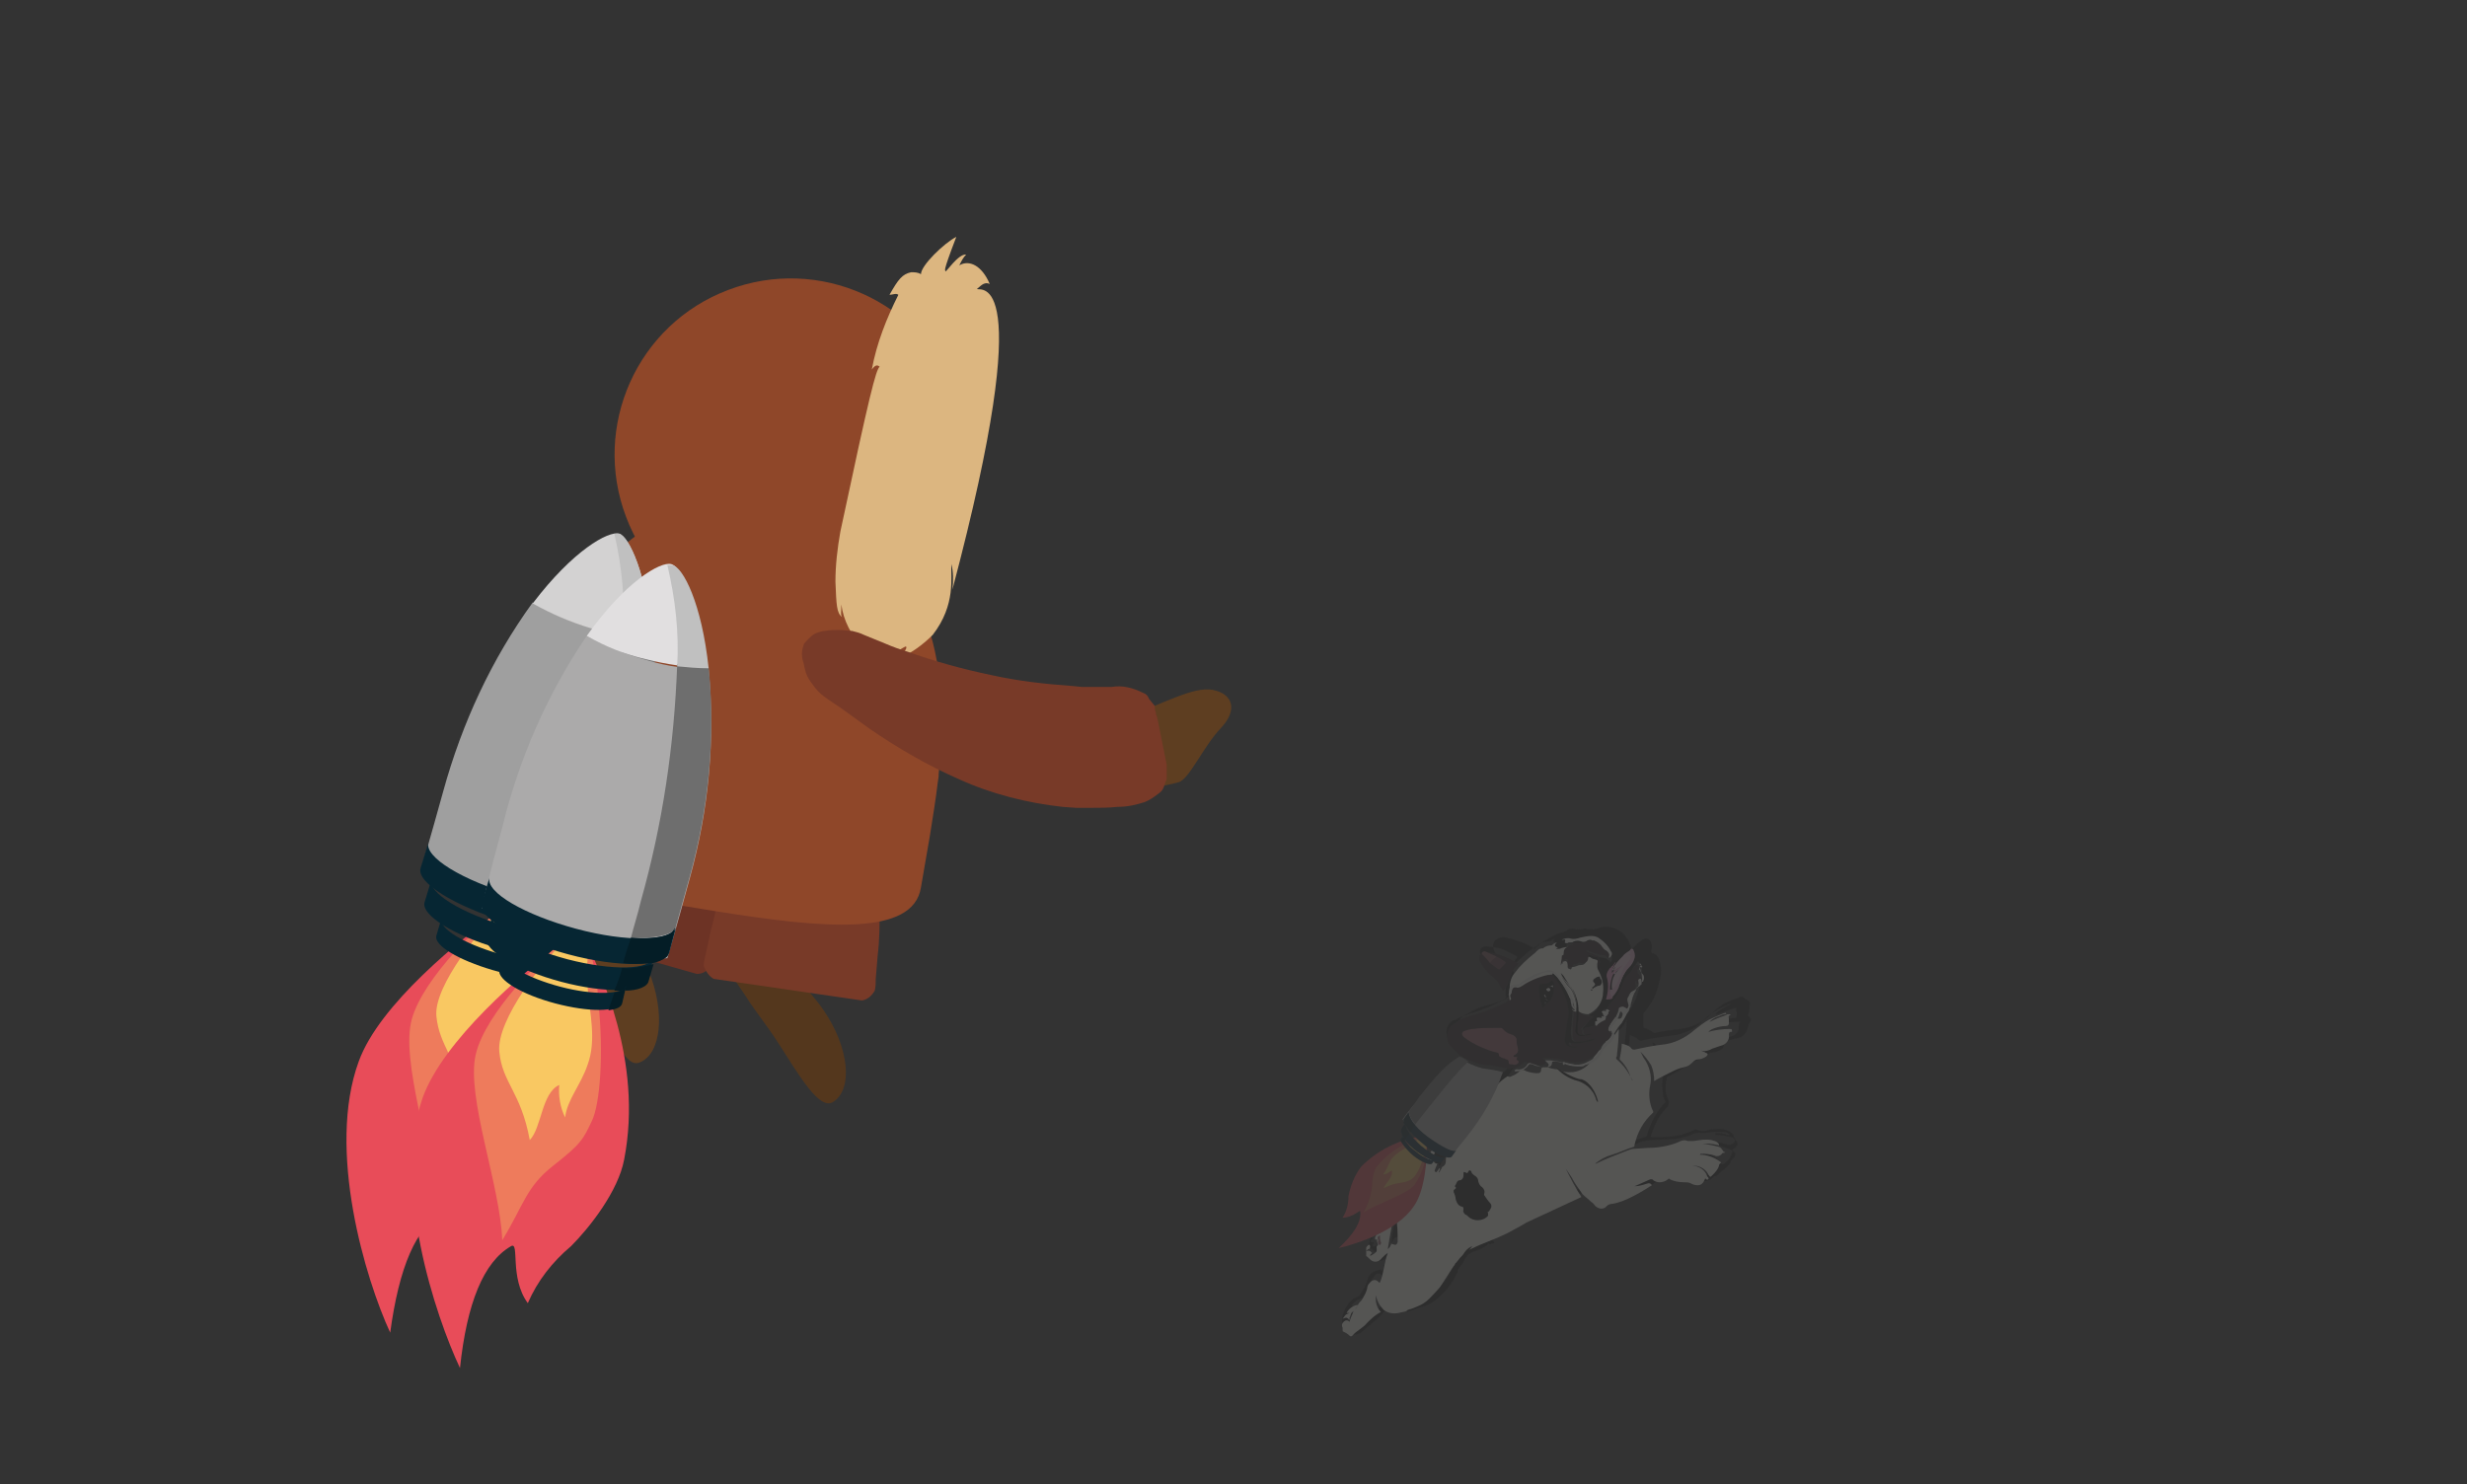 <?xml version="1.0" encoding="utf-8"?>
<!-- Generator: Adobe Illustrator 22.1.0, SVG Export Plug-In . SVG Version: 6.00 Build 0)  -->
<svg version="1.1" id="Layer_3" xmlns="http://www.w3.org/2000/svg" xmlns:xlink="http://www.w3.org/1999/xlink" x="0px" y="0px"
	 viewBox="0 0 251 151" style="enable-background:new 0 0 251 151;" xml:space="preserve">
<rect x="0" y="0" width="251" height="151" fill="#333333" stroke="none"/>
<style type="text/css">
	.st0{fill:#5E3E21;}
	.st1{fill:#54371D;}
	.st2{fill:#6D3325;}
	.st3{fill:#783A28;}
	.st4{fill:#8F4729;}
	.st5{fill:#DCB680;}
	.st6{fill:#E84C59;}
	.st7{fill:#EE7B5C;}
	.st8{fill:#F9C862;}
	.st9{fill:#062633;}
	.st10{fill:#9F9F9F;}
	.st11{fill:#D3D2D2;}
	.st12{fill:none;}
	.st13{fill:#041D26;}
	.st14{fill:#6E6E6E;}
	.st15{fill:#C0C0C0;}
	.st16{fill:#ABAAAA;}
	.st17{fill:#E1DFE0;}
	.st18{opacity:0.17;}
	.st19{fill:#111212;}
	.st20{fill:#FDFDF4;}
	.st21{fill:#272022;}
	.st22{fill:#EFEDE8;}
	.st23{fill:#F3CEE3;}
	.st24{fill:#FBFBF5;}
	.st25{fill:#F0EDE9;}
	.st26{fill:#E694C1;}
	.st27{fill:#FAFAF5;}
	.st28{fill:#ECB7D6;}
	.st29{fill:#965F6C;}
	.st30{fill:#4C4C49;}
	.st31{fill:#B7B8B5;}
	.st32{fill:#898883;}
	.st33{fill:#0F100F;}
	.st34{fill:#121413;}
	.st35{fill:#121313;}
	.st36{fill:#080807;}
	.st37{fill:#282826;}
	.st38{fill:#593840;}
	.st39{fill:#794B55;}
	.st40{fill:#ECEDEC;}
	.st41{fill:#E3E3E3;}
	.st42{fill:#6B6C6E;}
	.st43{fill:#D3D5D4;}
	.st44{fill:#757676;}
	.st45{fill:#945866;}
</style>
<title>Kadi</title>
<path class="st0" d="M61.9,92.2c-3.9-0.2-4.4,1.2-4.4,1.2l1,2.4l0,0C59,97.2,60,99,60.7,101c1.5,3.8,2.8,7.8,4.4,7.1
	c2.2-0.9,2.6-5.1,0.9-9.3c-0.3-0.7-0.6-1.4-0.9-2c1.1-0.4,1.5-1.1,2.3-2.5c0,0-2.3-4.8-2.8-4.4C64.1,90.2,62.6,92.3,61.9,92.2z"/>
<path class="st1" d="M78.4,97.2c-3.8,0.6-4,2-4,2l1.5,2.2l0,0c0.8,1.3,2.1,2.9,3.2,4.6c2.2,3.4,4.3,7.1,5.7,6.1c2-1.3,1.6-5.5-1-9.3
	c-0.4-0.6-0.9-1.2-1.4-1.8c1.2-0.1,2.4-0.3,3.6-0.7c0,0-5.1-6.5-5.5-6C80.1,94.8,79.1,97.1,78.4,97.2z"/>
<path class="st2" d="M72.8,80.1c0.9,0.8,1.4,1.8,1.5,2.9c0,0.8,0,1.6,0,2.4c-0.1,1.6-0.2,3.2-0.4,4.8c-0.2,1.6-0.5,3.1-0.8,4.7
	l-0.5,2.3c-0.1,0.4-0.2,0.8-0.3,1.1c-0.3,0.5-0.8,0.8-1.4,0.8l-14.8-4.2c-0.5-0.3-0.7-0.9-0.8-1.5c0.1-0.4,0.2-0.8,0.4-1.1l0.8-2.2
	c0.5-1.5,1.1-3,1.8-4.4s1.4-2.9,2.2-4.3c0.4-0.7,0.8-1.4,1.3-2.1c0.7-0.9,1.7-1.4,2.8-1.7L72.8,80.1z"/>
<path class="st3" d="M87.1,82.6c0.9,0.6,1.6,1.6,1.9,2.6c0.1,0.8,0.2,1.6,0.3,2.4c0.1,1.6,0.2,3.2,0.2,4.8s0,3.2-0.2,4.8l-0.2,2.4
	c0,0.4,0,0.8-0.1,1.2c-0.3,0.5-0.7,0.9-1.3,1l-15.1-2.2c-0.5-0.3-0.8-0.8-1-1.3c0-0.4,0.1-0.8,0.2-1.2l0.5-2.3
	c0.4-1.5,0.7-3.1,1.2-4.6s1-3,1.6-4.5c0.3-0.7,0.6-1.5,1-2.3c0.6-1,1.5-1.7,2.6-2L87.1,82.6z"/>
<path class="st0" d="M114.2,73.1c4-1.4,7.2-3.3,9.2-2.9s2.6,2,0.8,3.9c-1.8,1.9-3.2,5.2-4.3,5.5c-1.5,0.4-4.4,1-5.2,0.1
	c-0.8-0.9-2.4-6.1-2.4-6.1L114.2,73.1z"/>
<path class="st4" d="M95.4,79.7l0.1-0.7c0-0.1,0-0.2,0-0.2c1.3-12.8-1.1-24.6-17.1-27.2l0,0c-16.1-2.6-23.8,12.2-25.6,31l0,0
	c-1.1,7.1,10.2,8.5,19.9,10.1c11.2,1.8,20.2,2.6,21-2.4l0.9-5.2C94.9,83.2,95.2,81.4,95.4,79.7z"/>
<path class="st4" d="M97.2,39.9c3.5,9.2-1.1,19.6-10.4,23.1c-9.2,3.5-19.6-1.1-23.1-10.4c-3.5-9.2,1.1-19.6,10.4-23.1
	C83.3,26,93.7,30.6,97.2,39.9L97.2,39.9z"/>
<path class="st5" d="M85.6,61.5c0,0.8-0.1,1.1,0.1,1.3c-0.6-0.4-0.6-1.3-0.7-3.6c0-1.7,0.2-3.4,0.5-5.1c3-14.1,3.6-16.4,4-16.8
	c-0.1,0-0.3-0.4-0.8,0.3c0.5-2.7,1.5-5.2,2.7-7.6c-0.2-0.2-0.6,0-0.9,0c0.9-1.6,1.3-2.1,2.2-2.3c0.3,0,0.7,0,1,0.2
	c0-0.9,2.4-3.2,3.6-3.8c-1.5,3.9-1.1,3.3-1.1,3.5s1.3-1.8,2.1-1.7c-0.3,0.3-0.5,0.7-0.7,1.1c1-0.6,2.3,0,3.1,1.9
	c-0.6-0.3-1,0.3-1.3,0.5c0.2,0.3,6.3-2.6-2.5,30.6c0.1-0.9,0.1-1.8-0.1-2.6c-0.1,1.3,0.5,4.1-1.9,7.2c-1,1-2.1,1.8-3.4,2.4
	c0.5-0.7,0.8-1,0.7-1.2c-0.1-0.2-1.8,1.4-3.7,1.3c0.5-0.5,0.9-1.1,1.3-1.8c-0.2,0.4-1.6,0.6-1.9,0.7C86.6,64.7,85.8,63.1,85.6,61.5z
	"/>
<path class="st3" d="M81.8,65.5c0.7-0.8,1-1,1.3-1.1s0.6-0.2,0.8-0.2c0.5-0.1,1-0.1,1.5-0.1c0.4,0,0.9,0.1,1.3,0.1
	c0.4,0.1,0.8,0.2,1.2,0.4c0.7,0.3,1.5,0.6,2.2,0.9s1.5,0.6,2.2,0.8c2.8,1,5.7,1.8,8.6,2.4c2.7,0.6,5.4,0.9,8.2,1.1l1,0.1h1
	c0.7,0,1.3,0,2,0c1.1-0.2,2.2,0.1,3.2,0.6c0.3,0.1,0.5,0.3,0.6,0.6l0.4,0.5c0.1,0.1,0.2,0.2,0.2,0.4v0.2l0.1,0.3
	c0,0.1,0,0.2,0.1,0.4l0.1,0.4l0.9,4.5v1.3c0,0.2,0,0.3-0.1,0.4l-0.2,0.6c-0.1,0.3-0.3,0.5-0.6,0.7c-0.4,0.3-0.8,0.6-1.3,0.8
	c-0.9,0.3-1.8,0.5-2.8,0.5c-0.9,0.1-1.9,0.1-2.8,0.1h-1.4l-1.4-0.1c-3.6-0.4-7.2-1.3-10.5-2.8c-3.2-1.4-6.3-3.2-9.2-5.2
	c-1.4-1-2.7-2-4.1-2.9c-0.3-0.2-0.7-0.5-1-0.8s-0.6-0.7-0.8-1c-0.3-0.4-0.5-0.8-0.6-1.3c-0.1-0.3-0.1-0.6-0.2-0.8
	C81.5,66.6,81.6,66.1,81.8,65.5L81.8,65.5z"/>
<path class="st6" d="M51.2,92.4c-4.4,3.2-12.6,9.8-14.7,15.6c-3.3,9,0.7,22.2,3.2,27.6c0.9-6.6,2.6-10.8,5.5-12.3
	c0.9-0.5-0.3,3.2,1.5,5.8c1-2.2,2.5-4.2,4.4-5.7c1.9-1.8,4.9-5.5,5.6-8.7c2.2-10.2-2.3-19.5-3-21.6L51.2,92.4z"/>
<path class="st7" d="M51.2,92.4c-2,1.2-8.1,7-9.3,11.3c-1.2,4.3,2.2,13.3,2.3,19c2.3-3.6,2.5-5.3,5.3-7.5c2.8-2.1,3.1-2.6,4.1-4.4
	c1-1.7,1.3-7.1,1-11.8c0-2-0.3-4-0.8-5.9L51.2,92.4z"/>
<path class="st8" d="M51.2,92.4c-2.1,1.8-7.1,7.9-6.8,11s2.1,4.1,2.9,9.1c1.2-1.2,1.3-4.8,3.1-5.5c-0.1,1.1,0.1,2.3,0.5,3.3
	c0.2-1.8,1.7-3.2,2.5-5.4c0.9-2.5,0.3-5.2,0.2-7.7c-0.1-1.4,0-2.7,0.2-4.1L51.2,92.4z"/>
<path class="st9" d="M51.4,94.2c-4.5-1.3-7.9-3.4-7.5-4.7l-0.7,2.3c-0.4,1.3,3,3.4,7.5,4.7c4.5,1.3,8.5,1.3,8.8,0l0.7-2.3
	C59.9,95.6,55.9,95.5,51.4,94.2z"/>
<path class="st9" d="M50.6,97c-3.4-1-5.9-2.5-5.7-3.5l-0.5,1.7c-0.3,1,2.3,2.5,5.7,3.5s6.4,1,6.7,0l0.5-1.7C57,98,54,98,50.6,97z"/>
<path class="st10" d="M54.2,61.3C50,67.1,47,73.6,45.1,80.5c-1.3,4.7-2.3,8.1-2.3,8.1c2.7,1.9,5.7,3.5,8.8,4.7
	c3.3,0.7,6.6,0.9,9.9,0.8c0,0,1.1-3.4,2.5-8.2c2.1-6.8,2.9-14,2.4-21.1C62.1,64.7,57.9,63.5,54.2,61.3z"/>
<path class="st11" d="M63,54.3c-1.1-0.3-4.7,1.7-8.8,7.1c3.7,2.1,7.9,3.4,12.2,3.6C65.8,58.4,64,54.6,63,54.3z"/>
<path class="st9" d="M52.3,91.1c-5.2-1.5-9.2-3.9-8.7-5.4l-0.8,2.6c-0.5,1.5,3.5,3.9,8.7,5.5s9.8,1.5,10.3,0l0.8-2.6
	C62.2,92.6,57.6,92.6,52.3,91.1z"/>
<path class="st12" d="M59.7,94.9c-0.9,0.1-1.7,0.1-2.6,0L57,95.2C57.9,95.3,58.8,95.2,59.7,94.9z"/>
<path class="st12" d="M56.8,97.5h-0.7L56,97.7C56.3,97.7,56.5,97.6,56.8,97.5z"/>
<path class="st13" d="M56.9,95.2l-0.8,2.3h0.7c0.2-0.1,0.4-0.2,0.6-0.5l-0.1,0.5c1.3,0,2.3-0.4,2.5-0.9l0.5-1.8h-0.4
	C58.8,95.2,57.9,95.3,56.9,95.2z"/>
<path class="st13" d="M56.8,97.5c-0.2,0.1-0.5,0.2-0.7,0.2l-0.7,1.8c0.8-0.1,1.3-0.3,1.5-0.7l0.4-1.3l0.1-0.5
	C57.2,97.3,57,97.5,56.8,97.5z"/>
<path class="st14" d="M59.1,88.5c-0.4,1.2-0.7,2.5-1.1,3.6c2.3,0.2,4,0,4.6-0.8c0.4-1.4,1-3.2,1.6-5.3c2-6.8,2.8-14,2.3-21.1
	c-1.1,0-2.1-0.2-3.1-0.3C62.8,72.7,61.4,80.8,59.1,88.5z"/>
<path class="st15" d="M66.4,65C65.8,58.4,64,54.6,63,54.3c-0.2,0-0.4,0-0.5,0c0.8,3.4,1.1,6.8,0.9,10.3C64.3,64.8,65.4,64.9,66.4,65
	z"/>
<path class="st13" d="M57.9,92.2c-0.3,0.9-0.6,1.8-0.9,2.6c0.9,0.1,1.7,0.1,2.6,0H60c0.5-0.1,1-0.3,1.4-0.6l0,0
	c0.1-0.1,0.2-0.2,0.3-0.4l0.8-2.6c0,0.1,0,0.2-0.1,0.2C62,92.1,60.3,92.4,57.9,92.2z"/>
<path class="st6" d="M57.4,95.8C53,99.1,45.1,105.9,43,111.7c-3.1,9,1.3,22.2,3.8,27.5c0.7-6.6,2.4-10.8,5.2-12.4
	c0.9-0.5-0.2,3.2,1.7,5.8c1-2.3,2.5-4.2,4.4-5.8c1.9-1.9,4.8-5.6,5.4-8.8c2-10.2-2.7-19.4-3.5-21.5L57.4,95.8z"/>
<path class="st7" d="M57.4,95.8c-2,1.3-8,7.2-9,11.5s2.5,13.3,2.7,18.9c2.2-3.6,2.4-5.4,5.2-7.6s3-2.6,3.9-4.5
	c0.9-1.8,1.2-7.1,0.7-11.9c-0.1-2-0.4-4-1-5.9L57.4,95.8z"/>
<path class="st8" d="M57.4,95.8c-2.1,1.9-6.9,8-6.6,11.2s2.2,4.1,3.1,9c1.2-1.2,1.2-4.8,3-5.6c-0.1,1.1,0.1,2.3,0.6,3.3
	c0.2-1.8,1.6-3.3,2.3-5.4c0.9-2.5,0.2-5.2,0-7.7c-0.1-1.4-0.1-2.7,0.1-4.1L57.4,95.8z"/>
<path class="st9" d="M57.7,97.6c-4.5-1.2-8-3.2-7.6-4.5l-0.6,2.3c-0.3,1.3,3.1,3.3,7.6,4.5s8.5,1.1,8.8-0.2l0.6-2.3
	C66.2,98.7,62.3,98.8,57.7,97.6z"/>
<path class="st9" d="M57,100.4c-3.4-0.9-6-2.4-5.8-3.4l-0.4,1.7c-0.2,1,2.3,2.5,5.7,3.4s6.4,0.9,6.7-0.1l0.5-1.7
	C63.4,101.2,60.4,101.3,57,100.4z"/>
<path class="st16" d="M59.7,64.7c-4,5.9-6.9,12.5-8.6,19.5c-1.3,4.7-2.1,8.2-2.1,8.2c2.8,1.9,5.8,3.4,9,4.5c3.3,0.6,6.6,0.8,9.9,0.6
	c0,0,1-3.4,2.3-8.2c1.9-6.9,2.6-14,1.9-21.2c-2.1,0-4.2-0.3-6.2-0.9C63.7,66.6,61.6,65.8,59.7,64.7z"/>
<path class="st17" d="M68.3,57.4c-1.1-0.3-4.7,1.8-8.6,7.3c1.9,1.1,3.9,1.9,6.1,2.4c2,0.5,4.1,0.8,6.2,0.9
	C71.3,61.5,69.4,57.7,68.3,57.4z"/>
<path class="st9" d="M58.6,94.5c-5.2-1.4-9.2-3.7-8.8-5.2L49,91.9c-0.4,1.5,3.6,3.8,8.8,5.2s9.9,1.3,10.3-0.2l0.7-2.6
	C68.4,95.8,63.8,95.9,58.6,94.5z"/>
<path class="st12" d="M66,98c-0.9,0.1-1.7,0.1-2.6,0l-0.1,0.4C64.2,98.5,65.2,98.4,66,98z"/>
<path class="st12" d="M63.2,100.8h-0.7v0.2C62.7,101,62.9,100.9,63.2,100.8z"/>
<path class="st13" d="M63.3,98.5c-0.2,0.8-0.5,1.6-0.8,2.3h0.7c0.2-0.1,0.4-0.3,0.5-0.5l-0.1,0.5c1.3,0,2.3-0.4,2.4-1l0.5-1.7
	l-0.4,0.1C65.2,98.4,64.3,98.6,63.3,98.5z"/>
<path class="st13" d="M63.2,100.8c-0.2,0.1-0.5,0.2-0.7,0.2l-0.6,1.8c0.8-0.1,1.3-0.3,1.4-0.7l0.3-1.3l0.1-0.5
	C63.6,100.5,63.4,100.7,63.2,100.8z"/>
<path class="st14" d="M65.2,91.7c-0.3,1.3-0.7,2.5-1,3.7c2.3,0.1,4-0.2,4.5-0.9c0.4-1.4,0.9-3.3,1.5-5.4c1.9-6.9,2.6-14.1,1.9-21.2
	c-1.1,0-2.1-0.1-3.2-0.3C68.6,75.9,67.4,83.9,65.2,91.7z"/>
<path class="st15" d="M72.1,68c-0.7-6.6-2.6-10.3-3.7-10.5c-0.2,0-0.4,0-0.5,0c0.8,3.4,1.2,6.8,1,10.3C69.9,67.9,71,68,72.1,68z"/>
<path class="st13" d="M64.2,95.4c-0.3,0.9-0.6,1.8-0.8,2.6c0.9,0.1,1.7,0.1,2.6,0h0.4c0.5-0.1,1-0.3,1.4-0.6l0,0
	c0.1-0.1,0.2-0.2,0.2-0.4l0.7-2.7c0,0.1-0.1,0.2-0.1,0.2C68.3,95.3,66.5,95.6,64.2,95.4z"/>
<g class="st18">
	<path class="st19" d="M140.4,128.3c0.2,0,0.4-0.1,0.6-0.2l-0.3,1.1c-0.1,0.2-0.2,0-0.2,0c-0.6,0-1.3,0.4-1.4,1.1
		c-0.1,0.5-0.4,0.9-0.7,1.4c-0.2,0.3-0.6,0.3-0.8,0.5c-0.2,0.2-0.4,0.4-0.5,0.6c-0.2,0.2-0.3,0.5-0.4,0.8c-0.2,0.4-0.2,0.9,0,1.4
		c0.2,0.4,0.6,0.6,1.1,0.8c0.3,0,0.5-0.1,0.7-0.2c0.6-0.6,1.4-1.1,2-1.8c0.1-0.1,0.3-0.3,0.4-0.4c0.1-0.1,0.4-0.2,0.6-0.1
		c0.4,0.2,0.8,0.2,1.4,0.1h0.3c0.2-0.1,0.4-0.3,0.5-0.5c-0.1-0.1-0.2,0-0.3,0c-0.4,0.1-0.8,0.2-1.3,0.1c-0.7-0.1-1.4-0.7-1.6-1.5
		c0-0.1,0-0.3-0.1-0.3c-0.1,0-0.1,0.2-0.1,0.3c0,0.4,0.1,0.7,0.3,1c0.2,0.2,0.2,0.2-0.1,0.4c-0.4,0.3-0.8,0.7-1.1,1.1
		c-0.1,0.1-0.2,0.2-0.3,0.3c-0.2,0.1-0.4,0.3-0.6,0.5c-0.1,0.1-0.2,0.2-0.3,0.3s-0.3,0.1-0.4,0c-0.1-0.1-0.1-0.1-0.2-0.2
		c-0.4-0.1-0.4-0.4-0.5-0.6c0-0.1,0-0.3,0.1-0.4c0.1-0.1,0.3-0.1,0.4-0.1c0.2,0.1,0.2,0,0.2-0.1s0.2-0.4,0.2-0.7h-0.1l0,0l0,0
		c-0.1,0.1-0.2,0.2-0.2,0.3s-0.1,0.2-0.2,0.2c-0.1,0-0.2,0-0.3,0c0.1-0.2,0.2-0.3,0.4-0.4c0.1,0,0.3-0.1,0-0.2s0-0.1,0-0.2
		c0.2-0.2,0.4-0.4,0.7-0.5c0.2,0,0.3-0.1,0.4-0.3c0.2-0.2,0.3-0.4,0.5-0.6c0.2-0.2,0.3-0.5,0.3-0.8c0-0.3,0.2-0.5,0.4-0.7
		c0.1-0.2,0.4-0.3,0.6-0.1l0,0l0,0c0.2,0.1,0.3,0.1,0.4-0.2c0.1-0.3,0.2-0.7,0.3-1s0.2-0.9,0.3-1.4c0-0.1,0.1-0.2,0-0.3
		c-0.1-0.1-0.2,0.1-0.3,0.1c-0.2,0.1-0.3,0.3-0.5,0.4c-0.2,0.3-0.5,0.3-0.8,0.1c-0.1-0.1-0.2-0.1-0.2-0.2l-0.1-0.1
		c-0.1-0.1-0.3-0.1-0.3-0.3s0-0.5,0.1-0.7c0,0,0,0,0-0.1c0.1,0,0.1-0.2,0.2-0.1c0.1,0.1,0,0.2,0,0.2s-0.1,0-0.1,0.1
		c-0.1,0.1-0.1,0.2,0.1,0.2l0,0c0.2,0,0.2,0,0.1,0.2c-0.1,0.2-0.1,0.1,0,0.2c0.1,0.1,0.1,0,0.2,0c0.1-0.1,0.3-0.1,0.4-0.2
		c0.1-0.1,0.2-0.2,0.2-0.4v-0.1c0.1-0.3,0.1-0.6-0.2-0.8c-0.1-0.1-0.1-0.2,0-0.3l0,0h0.1c0.4-0.2,0.6-0.6,1-0.9
		c0.1-0.1,0.1-0.2,0.2-0.3c0-0.1,0.1-0.2,0.1-0.3c0-0.1,0.1-0.2,0.2-0.2c0.1,0,0.1,0.2,0.1,0.2c-0.1,0.8-0.3,1.7-0.4,2.5
		c0,0.1,0,0.2,0,0.2v0.2c0,0,0.1,0,0.1-0.1l0.1-0.2c0-0.1,0.2-0.2,0.3-0.2c0.2,0,0.3-0.1,0.3-0.2s0.1-0.2,0.1-0.3c0-1-0.1-2.1-0.3-3
		l0,0c0-0.5,0-1-0.2-1.7c0-0.1,0-0.3,0.1-0.4c0.2-0.7,0.6-1.3,1.1-1.8c0.1-0.1,0.2-0.3,0.3-0.3c-0.3,0.3-0.6,0.7-0.7,1.1v0.2
		c0,0.1,0,0.2,0.1,0.3c0.1,0.1,0.2,0.1,0.3,0c0.2-0.1,0.4-0.3,0.6-0.4c0.1,0,0.2-0.1,0.3-0.2c0.2-0.3,0.4-0.6,0.6-1
		c0.3-0.6,0.7-1.3,1.3-1.8c0.4-0.4,0.8-0.8,1.3-1.3c-0.1,0.1-0.2,0.3-0.3,0.5c-0.1,0.1-0.2,0.2-0.3,0.3c-0.4,0.2-0.6,0.6-0.8,1
		c-0.2,0.3-0.1,0.7,0.2,0.9c0.1,0.1,0.1,0.1,0,0.2c0,0.1-0.1,0.2-0.1,0.3c0,0.1,0,0.1,0,0.2c0.1,0.1,0.1,0.1,0.2,0
		c0.1,0,0.1-0.1,0.2-0.2c0.1-0.1-0.1,0.2,0,0.3c0.1,0.1,0.2-0.1,0.2-0.2c0.1-0.2,0.3-0.4,0.4-0.6c0.3-0.1,0.4-0.3,0.4-0.6l0,0
		c0-0.6,0.3-1.1,0.8-1.5c0.1-0.1,0.2-0.2,0.2-0.3s0.1-0.3,0.2-0.4c0.2-0.1,0.2-0.2,0.2-0.4l0,0l0,0c-0.1-0.3,0-0.7,0.3-0.9
		c0.6-0.4,1.3-0.9,1.9-1.5c0.2-0.2,0.4-0.4,0.5-0.7c0.2-0.3,0.3-0.7,0.5-1c0.4-0.8,0.9-1.5,1.7-2c0.1,0,0.1-0.1,0.2-0.2
		c0.1-0.1-0.1-0.1-0.1-0.1c-0.2,0-0.3,0-0.5-0.1c-0.6-0.2-1.4-0.3-2.1-0.3c-0.7-0.1-1.5-0.3-2.2-0.7c-0.5-0.2-1-0.6-1.4-1
		c-0.5-0.5-0.6-1.4-0.1-2l0,0c0.1-0.1,0.3-0.3,0.5-0.3c0.5-0.3,1.1-0.5,1.7-0.7c1-0.3,2.1-0.7,3.1-1.3l0.2-0.1
		c0.2-0.1,0.3-0.3,0.2-0.4c0-0.4,0-0.7,0-1.1c0-0.1,0-0.1-0.1-0.2c-0.1,0.1-0.2,0.1-0.2-0.1v-0.1c-0.3-0.6-0.7-1-1.3-1.4
		c-0.4-0.3-0.7-0.7-0.9-1.1c0-0.1-0.1-0.2-0.1-0.3c-0.1-0.4,0.1-0.6,0.5-0.7c0.5,0,0.9,0.1,1.5,0.2c0.6,0.2,1.1,0.5,1.7,0.8
		c0.1,0.1,0.1,0.1,0,0.2c-0.2,0.2-0.3,0.4-0.4,0.6c0,0-0.1,0.1,0,0.2c0.1,0.1,0.1,0,0.1,0c0.3-0.4,0.6-0.7,1-1
		c0.4-0.4,0.8-0.7,1.3-1c0.3-0.3,0.8-0.5,1.3-0.5c0.2,0,0.4-0.2,0.6-0.3c0.1-0.1,0.2-0.1,0.2-0.1l0,0c-0.1,0-0.1,0-0.2,0.1
		c-0.2,0.2-0.2,0.2,0,0.4v0.8c0,0.1,0,0.2,0.1,0.1c0.2,0,0.4-0.1,0.5-0.1c0.2-0.1,0.5-0.1,0.7-0.1c0.2-0.1,0.4-0.2,0.5-0.4
		c-0.1-0.1-0.2,0-0.3,0.1c-0.1,0.1-0.2,0.2-0.3-0.1c0-0.1,0-0.1-0.1-0.1l0,0l0,0c0.3-0.1,0.7-0.1,1,0c0.1,0,0.2,0,0.3,0
		c0.3-0.1,0.7-0.2,1-0.2c0.5-0.1,0.9,0,1.4,0.3c0.4,0.3,0.7,0.6,0.9,1c0.2,0.3,0.1,0.6-0.1,0.8c0.1,0,0-0.1,0-0.2
		c-0.1-0.1-0.2-0.1-0.3-0.2s-0.2-0.1-0.3-0.1c-0.5-0.1-1-0.2-1.6-0.4c-0.1,0-0.3-0.2-0.3,0c0,0.2,0.1,0.2,0.2,0.2l0.5,0.2
		c0.5,0.2,0.6,0.4,0.5,0.9c0,0.2,0,0.4,0.1,0.5c-0.1-0.1-0.1-0.3-0.1-0.4c0,0,0-0.1-0.1-0.1c-0.1,0.1-0.1,0.3,0,0.5
		c0.1,0.3,0.2,0.6,0.4,0.8c0.4,0.9,0.3,2-0.2,2.8c-0.2,0.4-0.5,0.6-0.9,0.8c0.1,0.1,0.1,0.1,0.3,0.1c-0.3,0.3-0.5,0.6-0.7,0.9
		c-0.1,0.1-0.2,0.2-0.2,0.3c0,0-0.2,0.2,0.1,0.2c0.1,0,0,0.1,0,0.2c0,0.3,0.2,0.5,0.5,0.4c0.1,0,0.1,0,0.1-0.1
		c0-0.1-0.1-0.1-0.1-0.1c-0.2-0.1-0.2-0.2-0.2-0.4c0-0.1,0.1-0.3,0.3-0.3l0,0l0,0c0.5-0.1,1-0.3,1.5-0.6c0.1-0.1,0.2-0.1,0.2-0.2
		s0.1-0.2-0.1-0.2c-0.1,0.2-0.3,0.3-0.5,0.3c-0.1,0-0.2,0.1-0.3,0.2s-0.2,0.1-0.2,0s0-0.2,0.1-0.2s0.1-0.1,0.1-0.1
		c0-0.2,0.1-0.2,0.2-0.2s0.2,0,0.2-0.1c0-0.1,0-0.1,0.1-0.1c0.2-0.1,0.2-0.2,0.1-0.4c-0.1-0.2-0.1-0.2,0.1-0.2c0.2,0,0.2,0,0.2-0.1
		s0.1-0.1,0.1,0s0,0.1,0,0.1s-0.2,0.2,0,0.3c0.1-0.2,0.3-0.3,0.2-0.6c0-0.1,0-0.1,0.1-0.2c0.3-0.5,0.8-0.9,1.1-1.6
		c0.2-0.3,0.3-0.6,0.4-0.9c0-0.2,0.1-0.4,0.3-0.5c0.3-0.4,0.6-0.8,0.9-1.3c0-0.1,0.1-0.1,0.1,0c0.1,0.1,0.2,0.2,0.3,0.3
		c0.1,0.5,0.1,1,0,1.5c-0.1,0.4-0.2,0.7-0.3,1.1c-0.2,0.8-0.6,1.6-1.1,2.3c-0.4,0.5-0.7,1.1-1,1.7c0,0.1,0,0.2,0,0.2
		c0.4-0.4,0.7-0.7,0.9-1.3c0,0.8-0.1,1.7-0.2,2.5c0,0.2,0,0.5,0.2,0.6c0.4,0.5,0.8,1,1.1,1.7c0.1,0.1,0.1,0.3,0.2,0.2s0-0.2,0-0.3
		c-0.2-0.5-0.6-1.1-0.9-1.6c0-0.1-0.1-0.1-0.1-0.1c-0.1-0.1-0.2-0.2-0.1-0.3c0.1-0.3,0.1-0.6,0.1-0.9c0-0.2,0.1-0.2,0.2-0.1
		c0.3,0.1,0.5,0.2,0.7,0.4c0.1,0.1,0.2,0.1,0.3,0.1c1.1-0.3,2.4-0.4,3.6-0.6c0.9-0.2,1.9-0.6,2.5-1.3c0.7-0.7,1.6-1.3,2.6-1.7
		c0.1-0.1,0.2-0.1,0.4-0.1c-0.3,0.1-0.5,0.2-0.8,0.4s-0.4,0.2-0.6,0.4c-0.2,0.2-0.2,0.1-0.1,0.2c0.1,0.1,0.1,0,0.2,0
		c0.5-0.2,1-0.4,1.6-0.6c0.1,0,0.2,0,0.3,0c-0.1,0.1-0.1,0.3,0,0.4c0,0.1,0,0.2,0,0.3c0,0.2-0.1,0.3-0.3,0.3c-0.4,0-0.8,0.1-1.1,0.3
		c-0.2,0.1-0.3,0.1-0.4,0.2c-0.1,0-0.1,0.1-0.1,0.1l0,0c0,0.1,0.1,0,0.2,0c0.4-0.1,0.9-0.2,1.5-0.2c0.2,0,0.4,0,0.6,0
		c-0.2,0.1-0.2,0.3-0.2,0.6c0,0.4-0.3,0.7-0.6,0.8c-0.5,0.1-1,0.3-1.5,0.5c-0.2,0-0.4,0-0.5,0s-0.2,0-0.2,0.1s0.1,0.1,0.2,0.1h0.1
		c0.1,0,0.3,0.1,0.3,0.2c0,0.2-0.1,0.2-0.2,0.3c-0.2,0.1-0.5,0.2-0.7,0.2c-0.1,0-0.2,0.1-0.3,0.2c-0.4,0.3-0.8,0.6-1.4,0.7
		c-0.4,0.1-0.7,0.3-1,0.5l-1.3,0.7c-0.1,0-0.2,0.1-0.2,0.1c-0.1-0.1,0-0.2,0-0.3c0-0.5-0.2-1-0.5-1.6c-0.1-0.1-0.1-0.2-0.2-0.2
		c-0.2-0.1-0.3-0.3-0.4-0.5c-0.1-0.2-0.2-0.3-0.4-0.3c0.1,0.2,0.2,0.5,0.4,0.7c0.6,0.7,0.9,1.8,0.7,2.7c-0.1,0.6-0.1,1.3,0,1.9
		c0,0.2,0.1,0.4,0.2,0.6c0.1,0.1,0,0.3-0.1,0.3c-0.8,0.9-1.4,2-1.7,3.1c0,0.2-0.1,0.3-0.3,0.3c-0.8,0.3-1.7,0.6-2.5,1
		c-0.4,0.2-0.7,0.4-1,0.6c-0.1,0-0.1,0.1-0.1,0.2l0,0c0.1,0.1,0.1,0,0.2,0c0.9-0.5,2.1-0.8,3-1.3c0.4-0.1,0.8-0.2,1.3-0.2l2.2-0.1
		c0.6-0.1,1.3-0.2,1.8-0.5c0.3-0.1,0.6-0.2,0.9-0.1c0.1,0,0.3,0,0.4,0c0.6-0.1,1.3-0.2,1.9-0.1c0.2,0,0.5,0.1,0.6,0.3
		c-0.2,0-0.3,0-0.5-0.1c-0.3-0.1-0.5-0.1-0.8-0.1c-0.1,0-0.2,0-0.2,0.1s0.1,0.1,0.2,0.1c0.4,0,0.9,0.1,1.4,0.2
		c0.2,0,0.4,0.2,0.4,0.4c0,0.2-0.4,0.4-0.6,0.4c-0.1,0-0.3-0.1-0.4-0.1c-0.3-0.1-0.6-0.2-1-0.2c-0.1,0-0.2,0-0.3,0.1v0.1l0,0
		c0.1,0.1,0.2,0.1,0.4,0.1c0.5,0.1,1,0.3,1.5,0.5c0.2,0.1,0.2,0.2,0.1,0.4s-0.1,0.2-0.1,0.2c-0.1,0.3-0.4,0.6-0.7,0.8
		c-0.1,0.1-0.2,0.1-0.4-0.1c-0.2-0.4-0.7-0.7-1.1-0.8h-0.1c-0.1,0-0.2-0.1-0.3,0s0.1,0.1,0.2,0.2c0.5,0.2,0.8,0.5,1,1
		c0.1,0.1,0.1,0.2-0.1,0.2s-0.2,0-0.2,0.1c-0.2,0.7-0.8,0.6-1.4,0.3c-0.2-0.1-0.5-0.2-0.8-0.2c-0.4,0-0.8,0-1.3-0.2
		c-0.1-0.1-0.3-0.1-0.5,0c-0.4,0.3-0.9,0.3-1.4,0c-0.1-0.1-0.3-0.1-0.4,0l-1.3,0.6c-0.1,0-0.2,0.1-0.1,0.2s0.1,0,0.2,0
		c0.3-0.1,0.6-0.2,0.9-0.3c0.1,0,0.2,0,0.2-0.1h0.1c0,0,0,0.1-0.1,0.1c-1,0.8-2.2,1.4-3.4,1.9c-0.1,0-0.2,0.1-0.3,0.1
		c-0.2,0-0.4,0.1-0.6,0.2c-0.2,0.3-0.7,0.4-1,0.1l0,0c-0.1,0-0.1-0.1-0.1-0.2c-0.3-0.3-0.6-0.6-1-0.8c-0.4-0.3-0.7-0.7-1-1.1
		c-0.4-0.5-0.6-1-0.9-1.6c-0.1-0.1-0.1-0.2-0.3-0.2c0,0,0,0.1,0,0.2c0.4,0.7,0.7,1.5,1.1,2.2c0.1,0.1,0.1,0.2,0.2,0.3
		c0.1,0.2,0.1,0.2-0.1,0.3c-0.5,0.2-1.1,0.4-1.7,0.7c-1.1,0.5-2.2,0.9-3.3,1.5c-0.1,0-5.3,2.2-5.3,2.3s0.1,0.2,0.2,0.3
		c0.1,0,5.3-2.1,5.4-2.2l5-2.2c0.2-0.1,0.4-0.1,0.6,0.1c0.3,0.2,0.5,0.4,0.8,0.7c0.4,0.5,1.3,0.6,1.8,0.1l0,0l0,0
		c0.1-0.1,0.2-0.1,0.3-0.2c0.8-0.2,1.7-0.5,2.5-1c0.6-0.3,1.1-0.6,1.7-1c0.1-0.1,0.3-0.1,0.4-0.1c0.3,0,0.6-0.1,0.9-0.2
		c0.1-0.1,0.2-0.1,0.3,0c0.4,0.2,0.8,0.2,1.3,0.2c0.2,0,0.4,0,0.6,0.2c0.1,0.1,0.2,0.1,0.2,0.1c0.4,0.2,0.9,0.1,1.3-0.1l0.2-0.2
		l0.1-0.1c0.4,0,0.5-0.3,0.7-0.5c0.4-0.2,0.8-0.6,1-1c0-0.1,0.1-0.2,0.2-0.3c0.2-0.1,0.3-0.4,0.2-0.6l-0.1-0.1
		c-0.2-0.2-0.2-0.2,0.1-0.4c0.3-0.2,0.4-0.5,0.1-0.8c-0.1-0.1-0.2-0.3-0.2-0.4c-0.1-0.3-0.3-0.4-0.5-0.5c-0.4-0.2-0.9-0.3-1.4-0.2
		c-0.2,0-0.5,0-0.7,0.1c-0.3,0.1-0.7,0.1-1,0c-0.2-0.1-0.4-0.1-0.5,0l-0.2,0.1c-0.9,0.4-2,0.6-3,0.6H168c-0.1-0.1,0-0.1,0-0.2
		c0.3-1,0.8-2,1.5-2.7c0.3-0.2,0.4-0.7,0.2-1c-0.3-0.6-0.3-1.4-0.1-2.1c0-0.1,0.1-0.1,0.2-0.2c0.7-0.4,1.6-0.8,2.3-1.4
		c0.1-0.1,0.2-0.1,0.2-0.1c0.5-0.1,1-0.3,1.5-0.7c0.1-0.1,0.2-0.2,0.4-0.2c0.3,0,0.6-0.1,0.9-0.3c0.2-0.1,0.3-0.3,0.3-0.6
		c0-0.1,0-0.2,0.2-0.2c0.4-0.2,0.8-0.3,1.4-0.4c0.5-0.2,0.8-0.7,0.9-1.3c0-0.1,0.1-0.1,0.1-0.2c0.2-0.2,0.2-0.5-0.1-0.7l0,0
		c-0.1-0.1-0.1-0.1,0-0.2c0-0.2,0.1-0.3,0.1-0.5c0-0.1,0-0.2,0-0.3c0.1-0.2,0.1-0.5-0.1-0.6c-0.1,0-0.1-0.1-0.2-0.1h-0.1
		c-0.2-0.4-0.5-0.3-0.7-0.2c-1,0.3-2,0.8-2.7,1.6c-0.9,0.9-2.1,1.5-3.3,1.6c-0.8,0.1-1.7,0.2-2.5,0.4c-0.1,0-0.2,0-0.3-0.1
		c-0.2-0.2-0.5-0.3-0.8-0.4c-0.1,0-0.1-0.1-0.1-0.2v-1.1c0-0.1,0-0.2,0.1-0.3c0.7-0.8,1.3-1.9,1.5-3c0-0.1,0.1-0.3,0.1-0.4
		c0.2-0.7,0.1-1.6-0.2-2.2c-0.1-0.2-0.3-0.3-0.5-0.4c-0.2,0-0.2-0.1-0.2-0.3c0.1-0.2,0.1-0.5,0-0.7c0-0.3-0.3-0.5-0.6-0.5
		c-0.1,0-0.2,0.1-0.3,0.1c-0.2,0.2-0.4,0.3-0.6,0.5l-0.5,0.5c-0.2-1-0.9-1.9-1.9-2.2c-0.2-0.1-0.5-0.1-0.8-0.1c-0.2,0-0.4,0-0.6,0.1
		c-0.4,0.2-0.8,0.2-1.4,0.1c-0.1,0-0.1,0-0.2,0c-0.3,0.1-0.7,0.1-1.1,0c-0.2,0-0.4,0-0.6,0.2c-0.2,0.1-0.4,0.2-0.6,0.2
		c-0.6,0.2-1.1,0.5-1.6,0.8c-0.3,0.2-0.6,0.4-0.9,0.7c-0.1,0.2-0.2,0.2-0.4,0c-0.8-0.5-1.8-0.8-2.7-1c-0.3-0.1-0.6,0-0.8,0.1
		c-0.3,0.1-0.5,0.4-0.5,0.8c0.1,0.5,0.3,0.9,0.7,1.4c0.4,0.4,0.8,0.7,1.3,1.1c0.1,0.1,0.2,0.2,0.3,0.4c0,0.1,0.1,0.3,0.2,0.4
		c0.4,0.3,0.2,0.8,0.2,1.3c0,0.1,0,0.1-0.1,0.1c-0.7,0.3-1.5,0.7-2.2,1c-0.5,0.2-1.1,0.3-1.7,0.5c-0.5,0.2-1,0.5-1.6,0.8
		c-0.5,0.3-0.7,0.8-0.6,1.5c0.1,0.7,0.6,1.4,1.1,1.8c0.5,0.4,1.1,0.7,1.8,1c0.5,0.3,1,0.4,1.7,0.3c0.5,0,0.9,0.1,1.5,0.3
		c-0.7,0.6-1.3,1.6-1.7,2.5c-0.3,0.5-0.7,1-1.3,1.4c-0.8,0.7-1.8,1.4-2.7,2c-0.4,0.3-0.8,0.7-1.3,1.1c-0.6,0.7-1.4,1.4-2.2,1.9
		c-0.8,0.5-1.5,1.3-2,2.1c-0.2,0.3-0.4,0.5-0.6,0.7c-0.5,0.6-0.4,1.6,0.2,2.2c0.1,0.1,0.3,0.2,0.2,0.3c0,0.2-0.1,0.4-0.3,0.5
		c-0.3,0.2-0.5,0.5-0.8,0.8c-0.4,0.2-0.7,0.6-0.9,1c0,0.1-0.1,0.1-0.1,0.2c-0.1,0.1-0.2,0.2-0.2,0.4c-0.1,0.2,0,0.5-0.1,0.8
		c0,0.1,0,0.3,0.2,0.3c0.2,0.1,0.3,0.3,0.4,0.4C140,128.1,140.1,128.2,140.4,128.3z"/>
	<path class="st19" d="M143.6,133c-0.1,0.2-0.3,0.3-0.5,0.5c0.5-0.1,0.9-0.3,1.4-0.5h0.1c0.4-0.1,0.9-0.3,1.3-0.6
		c1-0.7,1.9-1.8,2.4-3c0-0.1,0-0.1,0-0.2l0.1-0.1c0.2-0.3,0.5-0.6,0.6-0.9c0.2-0.4,0.6-0.8,1.1-0.9c0.3-0.1,0.6-0.2,0.9-0.4
		c0.1-0.1,0.2-0.1,0.3-0.2s0.1-0.1,0.1-0.2l0,0c0,0,0.2,0.2,0.3,0.1s0-0.1,0-0.1s0.2,0.1,0.3,0c0.1-0.1-0.1-0.2-0.1-0.3
		c0-0.1-0.2-0.1-0.3,0c-0.4,0.2-0.8,0.3-1.3,0.4c-0.2,0.1-0.4,0.2-0.6,0.3c-0.1,0-0.1,0.1-0.2,0.1c-0.4,0.4-0.7,0.7-1.1,1.1
		c-0.1,0.1-0.1,0.2-0.2,0.2c-0.5,0.7-0.8,1.7-1.5,2.4c-0.7,0.9-1.7,1.7-2.7,2.1L143.6,133C143.7,132.9,143.6,132.9,143.6,133z"/>
	<path class="st20" d="M155.3,124.4L155.3,124.4l2.8-1.3l2.8-1.3c-0.6-0.9-1.1-1.9-1.6-2.9c0.2,0.3,0.4,0.6,0.6,0.9
		c0.3,0.6,0.7,1.1,1.1,1.7c0.3,0.3,0.6,0.5,0.9,0.8c0.2,0.1,0.3,0.3,0.4,0.4c0.3,0.3,0.8,0.4,1.1,0.1l0.1-0.1
		c0.1-0.1,0.3-0.2,0.5-0.2c0.7-0.1,1.4-0.4,2-0.7c0.6-0.3,1.3-0.7,1.9-1.1c0.1,0,0.2-0.1,0.1-0.2s-0.2-0.1-0.3-0.1
		c-0.4,0.1-0.8,0.3-1.4,0.3l1.6-0.7h0.2c0.4,0.4,1.1,0.4,1.6,0c0.1-0.1,0.1-0.1,0.2,0c0.4,0.2,0.9,0.3,1.5,0.3c0.2,0,0.4,0,0.6,0.1
		c0.2,0.1,0.4,0.2,0.7,0.2c0.4,0,0.6-0.2,0.8-0.7l0,0c0.1,0.1,0.2,0.2,0.3,0.1s0-0.2-0.1-0.3c-0.2-0.6-0.7-1-1.5-1.1
		c0.6,0,1.1,0.2,1.5,0.7c0,0.1,0.1,0.1,0.1,0.2c0.2,0.3,0.2,0.3,0.4,0.1c0.3-0.3,0.6-0.6,0.7-1c0-0.1,0-0.1,0.1-0.2
		c0.1-0.1,0.2-0.1,0-0.2c-0.5-0.4-1.3-0.7-2-0.7l0,0h-0.1c0,0,0.1,0,0.1-0.1c0.5,0,1,0,1.5,0.2c0.2,0.1,0.5,0,0.6-0.1
		c0.1-0.1,0.1-0.2,0.3-0.2s0.1-0.1,0-0.1s-0.2-0.4-0.5-0.5c-0.4-0.1-0.8-0.2-1.4-0.3c-0.1,0-0.2,0-0.3,0c0.5-0.1,1,0,1.5,0.1
		c0.1,0,0.2,0.1,0.2,0c0-0.1-0.1-0.2-0.1-0.2c-0.2-0.2-0.4-0.2-0.7-0.3c-0.6-0.1-1.1,0-1.8,0.1c-0.2,0-0.4,0-0.6,0
		c-0.2-0.1-0.4-0.1-0.7,0l-0.2,0.1c-0.9,0.4-2.1,0.6-3.1,0.6l-1.5,0.1c-0.2,0-0.4,0.1-0.7,0.2c-1,0.4-2.1,0.8-3.1,1.3h-0.1
		c0.5-0.4,1-0.7,1.7-0.9c0.7-0.2,1.5-0.6,2.2-0.8c0.1,0,0.1-0.1,0.1-0.2c0.3-1.3,0.9-2.4,1.9-3.3v-0.1l0,0c-0.4-0.8-0.5-1.8-0.3-2.7
		s-0.1-2-0.7-2.8c-0.1-0.2-0.2-0.4-0.3-0.6c0.4,0.4,0.8,0.9,1.1,1.4c0.2,0.5,0.3,1,0.3,1.6c0.5-0.3,1.1-0.6,1.7-0.9
		c0.4-0.2,0.8-0.4,1.3-0.5s0.7-0.3,1-0.6c0.1-0.1,0.3-0.2,0.4-0.2c0.3,0,0.6-0.1,0.9-0.3c0.2-0.2,0.2-0.3-0.1-0.4
		c-0.1-0.1-0.3-0.1-0.4-0.2l0,0c0.4,0.1,0.8,0,1.1-0.2c0.3-0.1,0.6-0.2,0.9-0.3c0.5-0.1,0.9-0.6,0.8-1.1c0-0.1,0-0.3,0.2-0.3
		c0.2,0,0.1-0.1,0.1-0.2s-0.1-0.1-0.2-0.1c-0.7,0-1.5,0.1-2.2,0.3c0.2-0.2,0.4-0.3,0.7-0.4s0.7-0.2,1.1-0.2c0.2,0,0.3-0.1,0.3-0.3
		c0-0.1,0-0.3,0-0.4s-0.1-0.3,0.1-0.4c0.2-0.1,0-0.1-0.1-0.1c-0.1,0-0.2,0-0.3,0.1c-0.6,0.2-1.1,0.4-1.7,0.7c0.3-0.3,0.6-0.5,1-0.6
		c0.2-0.1,0.4-0.2,0.6-0.2s0.1,0,0.1-0.1c0-0.1-0.1,0-0.2,0c-0.5,0.2-1,0.4-1.6,0.7c-0.5,0.3-0.9,0.6-1.4,1
		c-0.9,0.8-2.1,1.4-3.3,1.5c-0.9,0.1-1.9,0.3-2.8,0.5c-0.1,0-0.2,0-0.3-0.1c-0.2-0.3-0.6-0.4-1-0.5c0,0.5-0.1,0.9-0.2,1.5v0.1l0,0
		c0.5,0.5,0.9,1.1,1.1,1.8c0.1,0.1,0.1,0.2,0.2,0.3s-0.1,0-0.1-0.1c-0.3-0.7-0.8-1.4-1.5-2c-0.1-0.1-0.1-0.2,0-0.3
		c0.1-0.9,0.2-1.9,0.2-2.8c-0.3,0.5-0.7,0.9-1.1,1.5c0.5-0.7,0.8-1.5,1.4-2.1c0.5-0.8,0.9-1.7,1.1-2.6c0.1-0.3,0.2-0.5,0.3-0.7
		c-0.2,0.1-0.5,0.1-0.6,0.4c-0.1,0.2-0.2,0.4-0.4,0.5s-0.4,0.3-0.4,0.6c0,0.2,0,0.5,0.1,0.7c0,0.2,0,0.3-0.1,0.5s-0.3,0.2-0.5,0.1
		l0,0c-0.3-0.2-0.4-0.1-0.5,0.2c-0.1,0.3-0.2,0.6-0.5,0.9c-0.1,0.2-0.2,0.4-0.4,0.6c-0.1,0.1-0.1,0.3,0.1,0.4l0,0
		c0.2,0.2,0.2,0.2,0.1,0.5c-0.1,0.3-0.3,0.5-0.6,0.7c-0.2,0.1-0.4,0.4-0.5,0.6c-0.4,0.9-1.4,1.6-2.4,1.6c-0.4,0-0.8,0-1.1-0.2
		l-0.3-0.1c-0.3,0-0.6-0.1-1-0.2c-0.1,0-0.3,0-0.4,0c-0.1,0-0.2,0.1-0.2,0.2c0,0.3-0.1,0.4-0.4,0.4c-0.4,0-0.8-0.1-1.1-0.2l-0.2-0.1
		c-0.2-0.1-0.4,0-0.5,0.1c-0.2,0.2-0.5,0.4-0.8,0.5c-0.1,0.1-0.3,0.1-0.4,0c-0.8,0.5-1.6,1.3-1.9,2.3c-0.4,0.9-1,1.7-1.9,2.2
		c-0.4,0.2-0.7,0.5-1.1,0.8c-0.1,0.1-0.1,0.2-0.1,0.3c-0.1,0.2-0.1,0.5,0,0.7c0.1,0.1-0.1,0.2-0.2,0.2c-0.2,0.1-0.3,0.3-0.2,0.4
		c0,0.1,0,0.2-0.2,0.3c-0.5,0.3-0.7,0.8-0.7,1.5c0,0.2-0.1,0.4-0.3,0.5c-0.1,0-0.1,0.2-0.2,0.3c-0.1,0.1-0.1,0.3-0.2,0.3
		c0-0.2,0.1-0.2,0.1-0.4s-0.2,0.2-0.3,0.3s-0.1,0.1-0.2,0c-0.1-0.1,0-0.1,0-0.2c0.1-0.2,0.1-0.3,0.2-0.5c0.1-0.2,0.1-0.1,0-0.1
		c-0.2,0-0.4-0.2-0.4-0.5l0,0v-0.1c0.1-0.4,0.3-0.8,0.6-1.1c0.4-0.3,0.6-0.7,0.9-1.1c-0.6,0.5-1.3,1-1.8,1.7c-0.4,0.4-0.8,1-1,1.7
		c-0.1,0.3-0.4,0.5-0.5,0.8c0,0.1-0.1,0.2-0.2,0.2c-0.3,0.1-0.5,0.3-0.7,0.5c0,0-0.1,0-0.2,0c-0.1,0-0.1-0.1-0.1-0.2
		c0.1-0.4,0.2-0.7,0.4-1c0.1-0.2,0.3-0.4,0.5-0.5c-1,0.5-1.7,1.6-1.9,2.7c0,0.1,0,0.2,0,0.3c0.1,0.3,0.2,0.7,0.1,1.1
		c0,0.1,0,0.2,0,0.2c0.2,0.8,0.3,1.8,0.3,2.7c0,0.2,0,0.4,0,0.6c-0.1,0.3-0.2,0.3-0.5,0.2c-0.3-0.1-0.1,0-0.2,0.1
		c-0.1,0.2-0.2,0.3-0.3,0.4c0.1-0.6,0.2-1.3,0.3-1.8c0.1-0.4,0.1-0.8,0.2-1.1c0-0.1,0-0.2-0.1-0.3l0,0l0,0c-0.2-0.1-0.2,0.1-0.2,0.1
		c-0.2,0.4-0.5,0.8-0.9,1.3c0,0.1-0.1,0.2-0.2,0.2c-0.2,0-0.3,0.2-0.4,0.4c0,0.2,0,0.3,0.2,0.2c0,0.2,0,0.3,0.1,0.5c0,0,0,0,0,0.1
		c-0.3,0.1,0,0.5-0.2,0.7s-0.4,0.3-0.6,0.4c0-0.2,0.1-0.2,0.2-0.3c-0.2-0.2-0.2-0.3-0.6-0.2c0.1-0.1,0.1-0.1,0.2-0.2
		c0.2,0,0.2-0.2,0.2-0.3s-0.1-0.2-0.2-0.1c-0.1,0.1-0.2,0.2-0.2,0.3v0.8c0.2,0.1,0.4,0.4,0.6,0.5c0.4,0.2,0.8,0,1-0.3
		c0.2-0.2,0.4-0.4,0.6-0.5c-0.4,1-0.4,2.1-0.8,3h-0.1c-0.3-0.4-0.7-0.3-1,0.1c-0.1,0.1-0.2,0.3-0.2,0.5c-0.1,0.4-0.3,0.8-0.5,1.1
		c-0.1,0.2-0.3,0.3-0.4,0.5c0,0.1-0.1,0.1-0.2,0.1c-0.4,0.1-0.8,0.4-1,0.8h0.3c-0.2,0.1-0.3,0.1-0.4,0.2c-0.1,0.1-0.2,0.3-0.3,0.4
		c0.2-0.1,0.4-0.2,0.6,0s0.1,0,0.1-0.1c0.1-0.2,0.1-0.3,0.2-0.5c0.1-0.1,0.2-0.2,0.2-0.2s0.1,0,0,0l0,0c0,0.1-0.1,0.2-0.1,0.3
		c-0.1,0.2-0.2,0.5-0.3,0.8c-0.2-0.2-0.4-0.2-0.6,0s-0.2,0.4-0.1,0.6c0,0.1,0,0.1,0,0.2c0,0.1,0,0.2,0.1,0.2
		c0.2,0.1,0.4,0.2,0.6,0.4c0.1,0.1,0.2,0.1,0.3,0l0,0c0.4-0.5,1-0.7,1.5-1.3c0.4-0.4,0.8-0.8,1.4-1.1c-0.4-0.4-0.6-1-0.5-1.7
		c0.1,0.6,0.4,1.1,0.8,1.5c0.4,0.3,0.9,0.4,1.5,0.3c0.3-0.1,0.6-0.1,0.8-0.2l0.1-0.1c0.2-0.1,0.4-0.1,0.6-0.2c1.3-0.5,1.4-0.7,2.6-2
		c0.2-0.2,1.4-2.2,1.6-2.4l0.1-0.2c0.1,0,0.1-0.1,0.2-0.2c0.3-0.4,0.6-0.7,1-1l0.1-0.1c0.2-0.1,0.7-0.3,1.1-0.5c1-0.4,2.5-1,3.2-1.4
		C154.6,124.8,155,124.6,155.3,124.4z"/>
	<path class="st21" d="M153.4,101.6c0,0.4-0.4,0.5-0.6,0.6l-1.4,0.6c-0.5,0.2-1,0.3-1.6,0.5c-0.8,0.2-1.6,0.6-2.2,1.1
		c-0.4,0.5-0.5,1.3-0.2,1.8c0.5,0.7,1.3,1.4,2.1,1.7l0.5,0.2c0.5,0.2,1.1,0.3,1.7,0.3c0.5,0.1,1,0.2,1.6,0.3c0.2,0.1,0.3,0.1,0.5,0
		l0,0c0,0,0.2,0.1,0.3,0c0.3-0.1,0.6-0.2,0.8-0.5c0.1-0.1,0.3-0.2,0.4-0.1c0.4,0.2,0.8,0.3,1.3,0.3h0.2c0.1,0,0.3,0,0.4-0.2
		c0.1-0.2,0-0.3-0.1-0.4l-0.1-0.1c0.2,0,0.4,0,0.6,0c0.6,0,1.3,0.1,1.9,0.3c0.6,0.2,1.4,0.1,1.9-0.1l0.2-0.1c0.5-0.2,0.9-0.5,1.1-1
		c0.2-0.4,0.4-0.7,0.8-0.9c0.2-0.1,0.4-0.4,0.5-0.6c0.1-0.1,0-0.3-0.1-0.4l0,0c-0.2-0.1-0.2-0.2-0.2-0.4c0.1-0.3,0.3-0.5,0.5-0.8
		c0.2-0.2,0.3-0.5,0.4-0.8c0-0.1,0-0.2,0.1-0.2c0.1-0.2,0.2-0.2,0.4-0.1c0.1,0.1,0.3,0.2,0.4,0.1c0.1-0.1,0.2-0.3,0.2-0.4
		s-0.1-0.3-0.1-0.4c-0.1-0.4,0.1-0.8,0.4-1c0.3-0.1,0.5-0.4,0.4-0.8c0-0.1,0-0.2,0-0.3c0.1,0,0.1,0.1,0.1,0.2c0,0.1,0.1,0.1,0.2,0.1
		c0.1,0,0.2-0.1,0.2-0.2c0.1-0.2,0-0.5-0.1-0.7c-0.1-0.1-0.2-0.2-0.2-0.4s0-0.2,0.1-0.2s0.1-0.1,0.1-0.2l0,0
		c-0.1-0.1-0.2-0.3-0.4-0.2c-0.1,0-0.1,0.1-0.2,0.2c-0.1,0.3-0.3,0.6-0.6,0.8c-0.2,0.2-0.4,0.5-0.5,0.8c-0.2,0.6-0.5,1.3-1,1.8
		c-0.1,0.1-0.2,0.3-0.3,0.4c-0.3,0.2-0.2,0.6-0.4,0.9c0,0,0,0.1-0.1,0.2c-0.1,0-0.2,0.1-0.2,0.2c-0.1,0.1-0.1,0.1,0,0.2
		c0.1,0.1,0,0.1,0,0.1c-0.4,0.4-0.8,0.6-1.4,0.7c-0.5,0-0.6,0.1-0.6,0.5c0,0.2,0.2,0.3,0.4,0.3c-0.1,0.1-0.3,0.1-0.4,0
		c-0.2-0.2-0.1-0.4-0.1-0.6c-0.1,0-0.1,0.1-0.2,0.1l1.4-1.4c-0.2-0.1-0.3,0.2-0.4,0l0,0c-0.4,0-0.7-0.1-1-0.4
		c-0.1,0.1-0.1,0.2-0.1,0.3c0,0.4,0,0.8-0.1,1.3c0,0.2,0,0.4,0,0.5c0,0.3,0.2,0.6,0.5,0.6h0.1c0.3,0,0.6,0,0.9-0.1
		c-0.3,0.1-0.6,0.1-0.8,0.1c-0.5,0-0.7-0.2-0.6-0.7c0.1-0.5,0.1-0.9,0.1-1.5c0-0.2,0-0.4-0.1-0.6c-0.1,0-0.3,0-0.4-0.1
		c-0.1-0.1,0.1,0.2-0.1,0.1s-0.1,0.1-0.1,0.2c0,0.4-0.1,0.9-0.1,1.4c0,0.3,0,0.7,0,1c0,0.3,0.3,0.6,0.6,0.6l0,0h0.1
		c0.6-0.1,1.1-0.1,1.7-0.3c-0.6,0.1-1.1,0.2-1.8,0.3c-0.2,0-0.4,0-0.6,0h-0.2c0,0.1,0,0.1,0,0.2c0.1,0.2,0.3,0.3,0.5,0.3h0.3
		c-0.2,0-0.3,0-0.5-0.1c-0.3-0.1-0.5-0.3-0.5-0.6c0-0.6,0.1-1.3,0.2-1.9c0.1-0.6,0.1-1.1,0-1.8c-0.1-0.5-0.2-0.9-0.5-1.4
		c-0.3-0.6-0.7-1.3-1.3-1.8c-0.4-0.1-0.8,0-1.1,0.1c-0.7,0.2-1.4,0.6-2,1c-0.2,0.1-0.4,0.2-0.6,0.2s-0.4,0.1-0.4,0.3l0,0
		c0,0.2-0.1,0.4-0.2,0.6C153.5,101.4,153.4,101.5,153.4,101.6z"/>
	<path class="st20" d="M160,102.8c0.1,0.1,0.3,0.2,0.4,0.1v-0.1c0-0.8-0.2-1.6-0.6-2.2c-0.4-0.4-0.7-0.8-1-1.4
		c0.2,0.4,0.5,0.7,0.8,1.1c0.5,0.5,0.8,1.3,0.8,2c0,0.2,0,0.3,0.1,0.5c0.3,0.3,0.7,0.4,1.1,0.4c0.9-0.4,1.5-1.3,1.5-2.2
		c0.1-0.8-0.1-1.6-0.5-2.3c-0.1-0.2-0.1-0.4-0.1-0.6c0.1-0.4,0.1-0.4-0.3-0.5c-0.1,0-0.3-0.1-0.4-0.2c-0.2-0.1-0.3,0-0.4,0.2
		c0,0.4-0.2,0.6-0.6,0.6c-0.3,0-0.5,0.2-0.8,0.2c-0.1,0-0.1,0.1-0.1,0.1c0,0.1-0.1,0.2-0.2,0.1l0,0l0,0c-0.1,0-0.2-0.1-0.2-0.2l0,0
		l0,0c0-0.1,0-0.2,0-0.3c0-0.1-0.1-0.3-0.2-0.3l0,0c-0.1,0-0.3,0-0.3,0.2l-0.1,0.2c0.1-0.1,0-0.3,0.1-0.5c0.2-0.3,0.3-0.6,0.4-0.9
		c0-0.1,0.1-0.1,0.2-0.2s0.1-0.1,0.1-0.2c-0.3-0.1-0.6,0-0.9,0.1c-0.1,0.1-0.3,0-0.5,0.1l0.2-0.2c-0.1,0-0.3-0.1-0.3-0.2
		s0.1-0.2,0.2-0.3l0,0c-0.1,0-0.3,0.1-0.4,0.2c-0.1,0.1-0.1,0.1-0.2,0.1c-0.3,0-0.6,0.1-0.8,0.3h-0.1c-0.4,0-0.6,0.4-0.9,0.6
		c-0.6,0.5-1.3,1.1-1.8,1.8c-0.4,0.4-0.6,1-0.6,1.6c-0.1,0.4-0.1,0.8,0,1.3c0.1-0.1,0.2-0.1,0.1-0.3s0-0.4,0.1-0.6
		c0.1-0.4,0.2-0.5,0.6-0.4c0.2,0,0.3-0.1,0.5-0.2c0.7-0.5,1.7-0.9,2.6-1.1h0.1c0.4-0.1,0.9,0.1,1.1,0.5c0.4,0.5,0.7,1,1,1.6
		c0.3,0.4,0.4,0.8,0.5,1.3c0,0.2,0.1,0.3,0.2,0.4c-0.1,0-0.1-0.3-0.3-0.2C159.9,102.6,159.9,102.7,160,102.8z"/>
	<path class="st21" d="M159.6,96.2c0,0.1-0.1,0.1-0.2,0.2c-0.2,0.1-0.3,0.3-0.3,0.5c0,0.1,0,0.3-0.1,0.3s-0.1,0.1-0.1,0.2
		c0,0.3-0.1,0.5-0.1,0.8c0.1-0.1,0.1-0.3,0.2-0.4c0-0.1,0.2-0.2,0.3-0.2h0.1c0.2,0.1,0.1,0,0.1,0.1c0,0.1,0,0.2,0,0.3
		c0,0.3,0.1,0.4,0.3,0.4c0.2,0,0.2,0,0.2-0.1s0.1-0.2,0.2-0.2c0,0,0,0,0.1,0h0.1c0.2-0.2,0.4-0.1,0.6-0.1c0.4,0,0.6-0.2,0.6-0.7
		c0-0.1,0-0.1,0.1-0.1s0.1-0.1,0.2,0c0.1,0.1,0.3,0.2,0.5,0.2s0.2,0.1,0.2,0.3V98c0,0.2,0.1,0.4,0.2,0.6c0,0.1,0.1,0.1,0.1,0.2
		c0-0.1,0-0.2-0.1-0.3c-0.1-0.1-0.1-0.2-0.1-0.3c0.1-0.2,0.1-0.5,0-0.7c0-0.2-0.1-0.2-0.3-0.3l-1-0.4v-0.1c0.3,0.1,0.5,0.2,0.8,0.3
		c0.3,0.1,0.6,0.2,0.9,0.2c0.2,0,0.3,0.1,0.4,0.2c0.1,0.1,0.1,0.1,0.2,0.1c0.1-0.2,0.1-0.5-0.1-0.6l0,0l0,0
		c-0.3-0.2-0.6-0.5-0.8-0.8c-0.4-0.3-0.9-0.5-1.5-0.3c-0.2,0.1-0.4,0.1-0.6,0.1c-0.2,0-0.5,0-0.7,0c0,0-0.1,0-0.1,0.1
		C160.1,96.1,159.9,96.2,159.6,96.2z"/>
	<path class="st21" d="M153.3,100.4c0.2-0.5,0.4-1,0.6-1.6l0,0c0.1-0.2,0.3-0.4,0.5-0.6c0.1-0.1,0.1-0.2,0-0.2
		c-0.5-0.3-1.1-0.6-1.7-0.8c-0.5-0.2-1-0.3-1.6-0.3c-0.3,0-0.6,0.2-0.6,0.5c0,0.1,0,0.2,0,0.3c0.2,0.5,0.6,0.9,1,1.4
		c0.3,0.2,0.6,0.5,0.9,0.8c0.1,0.2,0.2,0.4,0.3,0.6c0.1,0.1,0.1,0.2,0.2,0.3S153.2,100.4,153.3,100.4z"/>
	<path class="st22" d="M166.7,98.1c0.2,0,0.4,0.2,0.4,0.3c-0.1,0.1-0.2-0.1-0.3,0.1s0.1,0.2,0.1,0.3c0,0.1,0.2,0.3,0.3,0.4
		c0.1,0.2,0.1,0.4,0,0.6c0,0.1-0.1,0.1-0.1,0.1c-0.1,0-0.1,0-0.1-0.1l0,0c0,0,0-0.3-0.2-0.2c-0.2,0.1-0.1,0.2-0.1,0.3
		c0.1,0.4-0.1,0.7-0.5,0.9c-0.4,0.2-0.5,0.6-0.4,1c0,0.2,0.1,0.3,0.1,0.5c0,0.1,0,0.3-0.2,0.3c-0.1,0.1-0.2,0-0.4-0.1
		c-0.1-0.1-0.3-0.1-0.5,0c0,0,0,0-0.1,0.1v0.1c-0.1,0.5-0.4,1-0.8,1.5c-0.1,0.1-0.1,0.2-0.2,0.3c-0.1,0.3-0.1,0.4,0.2,0.5
		c0.1,0,0.2,0.1,0.1,0.2c0,0,0,0,0,0.1c-0.1,0.3-0.3,0.5-0.5,0.7c-0.3,0.1-0.5,0.4-0.6,0.7c-0.2,0.5-0.6,1-1.3,1.3
		c-0.5,0.3-1,0.4-1.6,0.3c-0.3,0-0.6-0.1-0.8-0.2c-0.1-0.1-0.2,0-0.1,0.1c0.4,0.2,0.8,0.3,1.3,0.3c0.3,0,0.6,0,0.8-0.1
		c0.4-0.1,0.8-0.3,1.1-0.5c0.3-0.2,0.5-0.5,0.7-0.9c0.1-0.3,0.4-0.5,0.6-0.7c0.3-0.2,0.4-0.4,0.6-0.7c0.1-0.2,0.1-0.4-0.1-0.5H164
		c-0.2-0.1-0.2-0.2-0.1-0.4c0.1-0.2,0.2-0.4,0.4-0.6c0.2-0.3,0.4-0.6,0.5-1c0-0.2,0.2-0.2,0.2-0.1c0.1,0.2,0.4,0.2,0.5,0.1
		c0.2-0.1,0.3-0.4,0.3-0.6c-0.1-0.3-0.1-0.5-0.1-0.8c0-0.2,0.1-0.4,0.3-0.5c0.3-0.1,0.4-0.3,0.5-0.6c0-0.1,0-0.1,0.1-0.2h0.1
		c0.1,0,0.2-0.2,0.3-0.2c0.1-0.6,0.1-1.1-0.2-1.8C167.1,98.1,167,98,166.7,98.1C166.6,97.8,166.7,98,166.7,98.1z"/>
	<path class="st23" d="M166,96.6c-0.3,0.2-0.7,0.4-0.9,0.7c-0.4,0.4-0.8,0.8-1.1,1.4c0.1,0.1,0.2,0,0.2-0.1s0.2-0.3,0.3-0.5
		c-0.1,0.1-0.2,0.2-0.2,0.4c-0.1,0.1-0.1,0.2-0.1,0.3c0,0.1-0.1,0.2,0,0.3s0.2-0.1,0.2-0.2c0.2-0.2,0.6-0.4,0.8-0.6
		c-0.1,0.1-0.3,0.2-0.4,0.3c-0.6,0.4-0.9,1.3-0.8,2c0.1,0.1,0.3,0,0.4,0c0.3-0.3,0.5-0.6,0.6-1c0.2-0.5,0.5-0.9,0.8-1.5l0.4-0.5
		c0.1-0.1,0.1-0.2,0-0.3c0-0.1,0-0.1,0-0.2s0.1-0.3-0.1-0.4l0,0C165.9,96.8,166.1,96.6,166,96.6z"/>
	<path class="st24" d="M160.1,95.8c0.3-0.1,0.5-0.1,0.8,0c0.2,0.1,0.5,0,0.6-0.1c0.2-0.1,0.4-0.1,0.5,0c0.1,0,0.1,0,0.2,0
		c0.2,0.1,0.4,0.2,0.5,0.3c0.3,0.2,0.4,0.6,0.7,0.7c0.2,0.1,0.4,0.4,0.3,0.6v0.2c0.3-0.2,0.4-0.5,0.2-0.7c-0.3-0.6-0.7-1-1.3-1.4
		c-0.4-0.2-0.8-0.2-1.3-0.1l-0.5,0.1c-0.3,0.1-0.7,0.2-1,0.1s-0.6,0-0.9,0.1c0.1,0.1,0.5-0.2,0.3,0.3c0.1,0.1,0.3,0.1,0.4,0l0,0
		C160,95.9,160,95.9,160.1,95.8z"/>
	<path class="st25" d="M159.2,108.3c0-0.1,0-0.1,0.1-0.1c0.5,0.2,1,0.3,1.7,0.3c0.1,0,0.1,0,0.2-0.1c0.1-0.1,0.3-0.2,0.5-0.2
		c0.1,0,0.1,0,0.2-0.1c-0.2,0.1-0.4,0.2-0.6,0.2c-0.4,0.1-0.8,0.1-1.3,0c-0.7-0.2-1.5-0.3-2.2-0.4h-0.6c0.1,0.1,0.2,0.2,0.3,0.3
		c0.1,0.1,0.1,0.2,0,0.3l-0.1,0.1c-0.3,0-0.5,0-0.8-0.1c-0.2-0.1-0.5-0.2-0.8-0.3c-0.2-0.1-0.3,0-0.4,0.1l0,0l0,0
		c-0.2,0.4-0.7,0.6-1.1,0.5l-0.2,0.1c0,0.2,0.2,0.1,0.3,0.1c0.4,0,0.8-0.2,1.1-0.6c0.1-0.2,0.2-0.1,0.4-0.1c0.4,0.2,0.9,0.3,1.4,0.3
		c0.1,0,0.3,0,0.4-0.1c0.1,0,0.2-0.2,0.2-0.3l0,0c0-0.2,0.1-0.2,0.2-0.2c0.3,0,0.6,0.1,0.9,0.1C159,108.4,159.1,108.4,159.2,108.3z"
		/>
	<path class="st26" d="M164.1,101.5c-0.2-0.2-0.3-0.5-0.3-0.8c0-0.5,0.1-1,0.3-1.5c0.2-0.4,0.7-0.6,1-1c-0.4,0.3-0.8,0.4-1.1,0.8
		c0-0.4,0.2-0.8,0.4-1.1c-0.1,0-0.2,0.2-0.2,0.2c-0.1,0.1-0.1,0.2-0.2,0.2c-0.1,0.1-0.1,0.2-0.2,0.2l-0.2,0.3
		c-0.1,0.2-0.2,0.4-0.1,0.7c0.2,0.7,0.1,1.5-0.1,2.2C163.7,101.7,164,101.7,164.1,101.5z"/>
	<path class="st27" d="M163.4,103.5c0,0-0.1-0.1,0-0.1c0.1,0,0.1-0.1,0.2-0.2s0-0.3,0.1-0.3s0.1-0.1,0-0.1c-0.1-0.1-0.1-0.1-0.2-0.1
		c-0.1,0-0.1,0-0.1,0.1v0.1l0,0c0,0-0.3-0.1-0.4,0s0.1,0.2,0.1,0.3s0.1,0.1,0.1,0.2c0,0.1-0.4-0.1-0.2,0.2c-0.6-0.1-0.6-0.1-0.5,0.3
		c-0.1,0.1-0.2-0.1-0.2,0.1c0,0.1,0,0.2,0,0.3c0.1,0.1,0.2,0.1,0.2,0c0.2-0.2,0.5-0.4,0.8-0.5C163.4,103.6,163.4,103.5,163.4,103.5z
		"/>
	<path class="st28" d="M163.8,100.7c0.1,0,0.2,0,0.3-0.1c0.2-0.2,0.4-0.4,0.5-0.7c0.2-0.5,0.4-0.9,0.6-1.4c0.2-0.3,0.4-0.5,0.6-0.8
		c0.1-0.2,0.2-0.4-0.1-0.6c0.1,0,0.1,0,0.2,0c0-0.1,0-0.2,0-0.3c-0.1-0.1-0.2,0-0.2,0s0.2-0.1,0.2-0.2s0.3-0.1,0.3,0.1
		c0.1,0.2,0.2,0.5,0.1,0.8c-0.1,0.4-0.3,0.7-0.6,1l0,0c-0.4,0.4-0.7,1-0.9,1.6c-0.1,0.5-0.4,1-0.8,1.4
		C163.9,101.3,163.7,101,163.8,100.7z"/>
	<path class="st29" d="M140.4,125.7c-0.2,0.1-0.3,0.2-0.2,0.4c0.1,0.2,0,0.1,0,0.2s0,0.2,0,0.2c0,0.1,0.2,0.2,0.2,0.2
		s0.2-0.2,0.1-0.3C140.4,126.2,140.4,125.9,140.4,125.7z"/>
	<path class="st30" d="M173.6,117.4h-0.3v0.1L173.6,117.4L173.6,117.4z"/>
	<path class="st31" d="M158.3,95.7L158.3,95.7c0.1,0,0.2,0,0.4,0C158.6,95.7,158.4,95.7,158.3,95.7z"/>
	<path class="st32" d="M137.9,133.2c0.1-0.1,0.2-0.2,0.2-0.4C138.1,133,137.9,133.1,137.9,133.2L137.9,133.2z"/>
	<path class="st33" d="M149.8,126.8c-0.5,0.2-0.9,0.6-1.1,1.3c0.2,0,0.2-0.2,0.4-0.3C149.2,127.4,149.6,127.1,149.8,126.8z"/>
	<path class="st34" d="M151.3,123.4c0.2-0.1,0.3-0.3,0.4-0.5c0.1-0.2,0-0.4-0.1-0.5c-0.2-0.2-0.4-0.5-0.6-0.8v-0.1
		c0.1-0.3,0-0.5-0.2-0.7c-0.2-0.1-0.3-0.3-0.4-0.6c0-0.3-0.2-0.5-0.4-0.6c-0.1-0.1-0.3-0.2-0.3-0.4c-0.1-0.1-0.2-0.2-0.3,0
		s-0.1,0.2-0.3,0.1s-0.2,0-0.2,0.1v0.2c0,0.3-0.2,0.5-0.4,0.5l0,0l0,0c-0.3,0-0.3,0.4-0.5,0.6l0,0c0.3,0.2,0,0.3-0.1,0.4
		c0,0.1,0,0.2,0,0.2c0.1,0.2,0.2,0.5,0.2,0.7c0.1,0.3,0.2,0.7,0.7,0.8c0.1,0,0.1,0.2,0.1,0.3c-0.1,0.2,0.1,0.4,0.2,0.5l0,0
		c0.1,0,0.2,0.1,0.3,0.2c0.5,0.5,1.5,0.5,2-0.1V123.4z"/>
	<path class="st33" d="M158.3,108.6c0.5,0.6,1.1,1,1.9,1.3c1,0.2,1.9,0.9,2.2,2c0,0.1,0.1,0.1,0.1,0.2h0.1c-0.2-0.8-0.6-1.6-1.3-2.1
		c-0.2-0.1-0.3-0.2-0.6-0.2C159.9,109.6,159.1,109.1,158.3,108.6z"/>
	<path class="st35" d="M157.1,102.4c0.2-0.2,0.4-0.4,0.6-0.6c0.3-0.4,0.4-0.8,0.4-1.4c0-0.1,0-0.2,0-0.3c0-0.3-0.2-0.4-0.4-0.2
		c-0.2,0.2-0.3,0.2-0.5,0.2c-0.1,0-0.1,0-0.2,0c-0.3,0-0.4,0.1-0.4,0.4c0,0.6,0.1,1.3,0.3,1.9C156.9,102.7,157.1,102.4,157.1,102.4z
		"/>
	<path class="st34" d="M160,102.8c-0.1-0.1-0.1-0.2-0.1-0.3c0.1-0.2,0.1-0.5,0-0.7c-0.4-1-0.9-1.9-1.8-2.7c-0.1,0-0.1-0.1-0.2,0
		c0.2,0.3,0.4,0.5,0.6,0.8c0.4,0.6,0.7,1.3,0.9,1.9c0.1,0.4,0.1,0.7,0.2,1.1c0,0.3,0,0.6-0.1,0.8c-0.1,0.7-0.2,1.4-0.3,2.1
		c0,0.3,0.2,0.7,0.6,0.7l0,0c0.2,0.1,0.5,0.1,0.7,0h-0.5c-0.2,0-0.4-0.1-0.4-0.3c0,0,0-0.1,0.1-0.1c0.5,0.1,1,0.1,1.6-0.1
		c0.3,0,0.7-0.1,1-0.3c-0.3,0-0.6,0.1-0.9,0.2c-0.3,0.1-0.7,0.1-1,0.1s-0.5-0.2-0.5-0.4c-0.1-0.4-0.1-0.8,0-1.3
		c0-0.4,0.1-0.8,0.1-1.3c0-0.2,0.1-0.2,0.2-0.1L160,102.8z"/>
	<path class="st22" d="M159.8,101.8c0,0.2,0.1,0.4,0.1,0.6c0.1,0,0.1,0.2,0.2,0.2c0,0.1,0.1,0.1,0.1,0.1s0.1,0,0.1-0.1l0,0
		c0-0.1-0.1-0.1-0.1-0.1c-0.1-0.1-0.2-0.3-0.1-0.5c0-0.2,0-0.3-0.1-0.4c-0.4-0.8-0.9-1.7-1.6-2.5c-0.3-0.3-0.7-0.5-1.1-0.3
		c-0.9,0.2-1.9,0.6-2.7,1.3c-0.1,0.1-0.2,0.1-0.3,0.1c-0.1,0-0.2,0-0.3,0c-0.2,0.1-0.4,0.1-0.4,0.4c0,0.2,0,0.3-0.1,0.5
		c0,0.1,0,0.1,0,0.2h0.1v-0.1c0.2,0,0.2-0.2,0.2-0.4c0-0.3,0.2-0.5,0.5-0.4c0.1,0,0.2,0,0.3-0.1c0.7-0.5,1.6-0.9,2.4-1.3
		c0.3-0.1,0.6-0.1,0.9-0.1c0.1,0,0.1,0.1,0.1,0.1c0.1,0.1,0.2,0.2,0.3,0.3c0.6,0.6,1,1.4,1.4,2.2
		C159.8,101.6,159.8,101.7,159.8,101.8z"/>
	<path class="st36" d="M160.6,102.8c0-0.7-0.2-1.4-0.5-2c-0.3-0.4-0.6-0.8-0.9-1.3c-0.1-0.2-0.2-0.3-0.4-0.5
		c0.1,0.3,0.3,0.6,0.5,0.8c0.2,0.2,0.4,0.5,0.6,0.7c0.3,0.5,0.5,1.1,0.5,1.8v0.3c0,0.7,0,1.4-0.1,2.1c-0.1,0.3,0.1,0.6,0.4,0.7l0,0
		c0.1,0,0.2,0,0.2,0c0.4,0,0.7-0.1,1.1-0.2c-0.2,0-0.4,0-0.6,0.1c-0.2,0-0.4,0-0.6,0c-0.2,0-0.3-0.2-0.3-0.4c0-0.2,0-0.4,0-0.6
		c0.1-0.5,0.1-0.9,0.1-1.5C160.5,102.9,160.6,102.9,160.6,102.8z"/>
	<path class="st35" d="M162,100.6c0.1,0.1,0.1-0.1,0.2-0.1c0.2-0.1,0.3-0.2,0.5-0.2s0.4-0.4,0.2-0.6c0-0.1-0.1-0.1-0.1-0.2
		s-0.1-0.2-0.2-0.1l0,0h-0.1l-0.3,0.2c-0.1,0.1-0.2,0.2,0,0.4s0,0.3-0.1,0.4S162,100.4,162,100.6z"/>
	<path class="st37" d="M161.9,100.7c0,0-0.1,0.1,0,0.1h0.1l0,0l0,0v-0.1C162,100.7,161.9,100.6,161.9,100.7z"/>
	<path class="st38" d="M151.6,98c0.3,0.2,0.5,0.4,0.8,0.6c0.1,0,0.1,0.1,0.2,0c0.2-0.2,0.4-0.4,0.6-0.6v-0.1l0,0l0,0
		c-0.3-0.2-0.6-0.4-1-0.6C152.1,97.4,151.7,97.5,151.6,98z"/>
	<path class="st39" d="M151.6,98c0.1-0.2,0.3-0.4,0.6-0.6v-0.1l0,0c-0.4-0.2-0.7-0.3-1.1-0.5c-0.1,0-0.2,0-0.3,0.1
		c-0.1,0.1,0,0.2,0,0.2C151.1,97.4,151.3,97.6,151.6,98z"/>
	<path class="st40" d="M157.4,100.8c0.1,0.1,0.2,0.1,0.3,0l0,0l0,0c0.1-0.1,0-0.1,0-0.2c-0.1-0.1-0.2-0.1-0.3,0
		C157.3,100.6,157.3,100.7,157.4,100.8z"/>
	<path class="st41" d="M157.5,100.3c0.1,0,0.3,0,0.4,0.1c0.1,0.1,0.1,0.1,0.1,0v-0.1c0-0.1-0.1,0-0.1,0H157.5z"/>
	<path class="st42" d="M157.2,101.6L157.2,101.6c0.1,0.1,0.2,0.2,0.3,0.2l0,0C157.4,101.7,157.3,101.6,157.2,101.6z"/>
	<path class="st43" d="M157.3,101.5c0-0.1-0.1-0.3-0.2-0.3C157.1,101.3,157.2,101.5,157.3,101.5z"/>
	<path class="st44" d="M157.2,101.9c0,0.1,0,0.2,0,0.3C157.3,102.1,157.3,102,157.2,101.9z"/>
	<path class="st20" d="M159.8,101.8c0-0.4-0.1-0.7-0.4-1c-0.3-0.5-0.7-1-1.1-1.6l-0.1-0.2c0-0.1-0.1,0-0.1,0
		C158.9,99.8,159.5,100.8,159.8,101.8z"/>
	<path class="st6" d="M145.2,116.2c0,1.7-0.2,5-1.4,6.6c-1.7,2.5-5.9,3.8-7.6,4.2c1.5-1.4,2.3-2.6,2.2-3.7c0-0.3-0.7,0.6-1.8,0.6
		c0.4-0.6,0.6-1.4,0.6-2.2c0.2-1,0.6-2.1,1.3-3c1.7-1.7,3.8-2.7,6.1-3.1L145.2,116.2z"/>
	<path class="st7" d="M145.2,116.2c0,1.6-0.4,3.1-1.3,4.4c-0.9,1-3.9,1.9-5.2,2.8c0.5-0.8,0.8-1.8,0.9-2.7c0-0.6,0.1-1.3,0.4-1.9
		c0.7-0.9,1.8-1.8,2.9-2.4c0.5-0.3,1-0.6,1.7-0.8L145.2,116.2z"/>
	<path class="st8" d="M145.2,116.2c-0.1,0.8-0.7,3.2-1.6,3.8c-0.8,0.5-1.5,0.2-2.8,0.9c0.1-0.5,1-1.1,0.8-1.8
		c-0.3,0.2-0.5,0.4-0.9,0.4c0.4-0.4,0.5-1,0.9-1.6c0.5-0.6,1.3-1,2-1.5c0.4-0.2,0.7-0.5,1-0.8L145.2,116.2z"/>
	<path class="st9" d="M144.6,116.6c1.1,0.9,2.3,1.5,2.5,1l-0.4,0.6c-0.2,0.3-1.4-0.2-2.5-1s-1.9-1.9-1.6-2.3l0.5-0.6
		C142.8,114.6,143.5,115.6,144.6,116.6z"/>
	<path class="st9" d="M144.1,117.2c0.8,0.7,1.8,1,1.9,0.8l-0.3,0.4c-0.2,0.2-1-0.1-1.9-0.8c-0.8-0.7-1.4-1.5-1.3-1.7l0.3-0.4
		C142.7,115.7,143.2,116.6,144.1,117.2z"/>
	<path class="st16" d="M152.9,109.1c-0.8,2.4-2.1,4.6-3.7,6.6l-1.7,2.1c-0.9-0.3-1.9-0.8-2.8-1.5c-0.7-0.7-1.5-1.6-2-2.4
		c0,0,0.6-0.9,1.7-2.1c1.8-2.2,2.6-3.2,4.1-4.1c0.7,0.4,1.5,0.8,2.3,1C151.5,108.8,152.3,108.9,152.9,109.1z"/>
	<path class="st9" d="M145.3,115.7c1.4,1,2.7,1.7,2.9,1.3l-0.5,0.7c-0.3,0.3-1.7-0.2-2.9-1.3c-1.3-1-2.2-2.3-1.9-2.6l0.5-0.7
		C143.1,113.4,143.9,114.7,145.3,115.7z"/>
	<polygon class="st16" points="142.8,113.9 142.9,113.9 142.9,113.9 	"/>
	<path class="st13" d="M143.4,115.3c-0.1,0.2-0.3,0.4-0.4,0.6l-0.1-0.2c0-0.1,0-0.1,0-0.2l-0.1,0.1c-0.2-0.3-0.3-0.6-0.2-0.8
		l0.3-0.4l0.1,0.1C143.1,114.8,143.2,115.1,143.4,115.3z"/>
	<path class="st13" d="M142.9,115.7c0,0.1,0,0.1,0.1,0.2c-0.1,0.2-0.2,0.3-0.3,0.5c-0.1-0.2-0.2-0.4-0.1-0.5L142.9,115.7v-0.2
		C142.9,115.6,142.9,115.6,142.9,115.7z"/>
	<path class="st14" d="M144.7,113.5l-0.7,0.9c-0.4-0.5-0.7-1-0.6-1.4c0.3-0.3,0.6-0.8,1-1.4c1.8-2.2,2.6-3.2,4.1-4.1
		c0.3,0.1,0.6,0.3,0.9,0.5C147.8,109.5,146.5,111.3,144.7,113.5z"/>
	<path class="st13" d="M144,114.5c-0.2,0.2-0.3,0.4-0.5,0.7c-0.2-0.2-0.3-0.4-0.5-0.7l-0.1-0.1c-0.1-0.1-0.1-0.3-0.1-0.4l0,0v-0.1
		l0.5-0.7v0.1C143.4,113.6,143.6,114.2,144,114.5z"/>
	<path class="st45" d="M148.9,105.5c-0.2-0.2-0.2-0.5,0.1-0.6s0.6-0.2,0.9-0.2c0.6-0.1,1.3-0.1,2-0.1h0.8c0.1,0,0.1,0,0.2,0.1
		c0.2,0.2,0.4,0.4,0.7,0.5c0.1,0,0.2,0.1,0.3,0.1c0.2,0.1,0.3,0.2,0.4,0.4c0,0.3,0,0.5,0.1,0.8c0.1,0.4,0.1,0.7-0.4,0.9v0.1
		c0,0.1,0.3,0,0.4,0.1c-0.1,0.1-0.2,0.2,0,0.3c0.2,0.1,0.1,0.3-0.1,0.4s-0.4,0-0.5,0l0,0c-0.2,0-0.3,0-0.3-0.2
		c0-0.2-0.1-0.3-0.2-0.3c-0.1,0-0.1,0-0.2-0.1l0,0c-0.2,0-0.4-0.1-0.5-0.2c-0.1,0-0.1-0.1-0.1-0.2s-0.1-0.2-0.2-0.2l0,0
		c-0.5-0.1-1-0.3-1.5-0.5C150.1,106.3,149.4,105.9,148.9,105.5z"/>
</g>
</svg>
